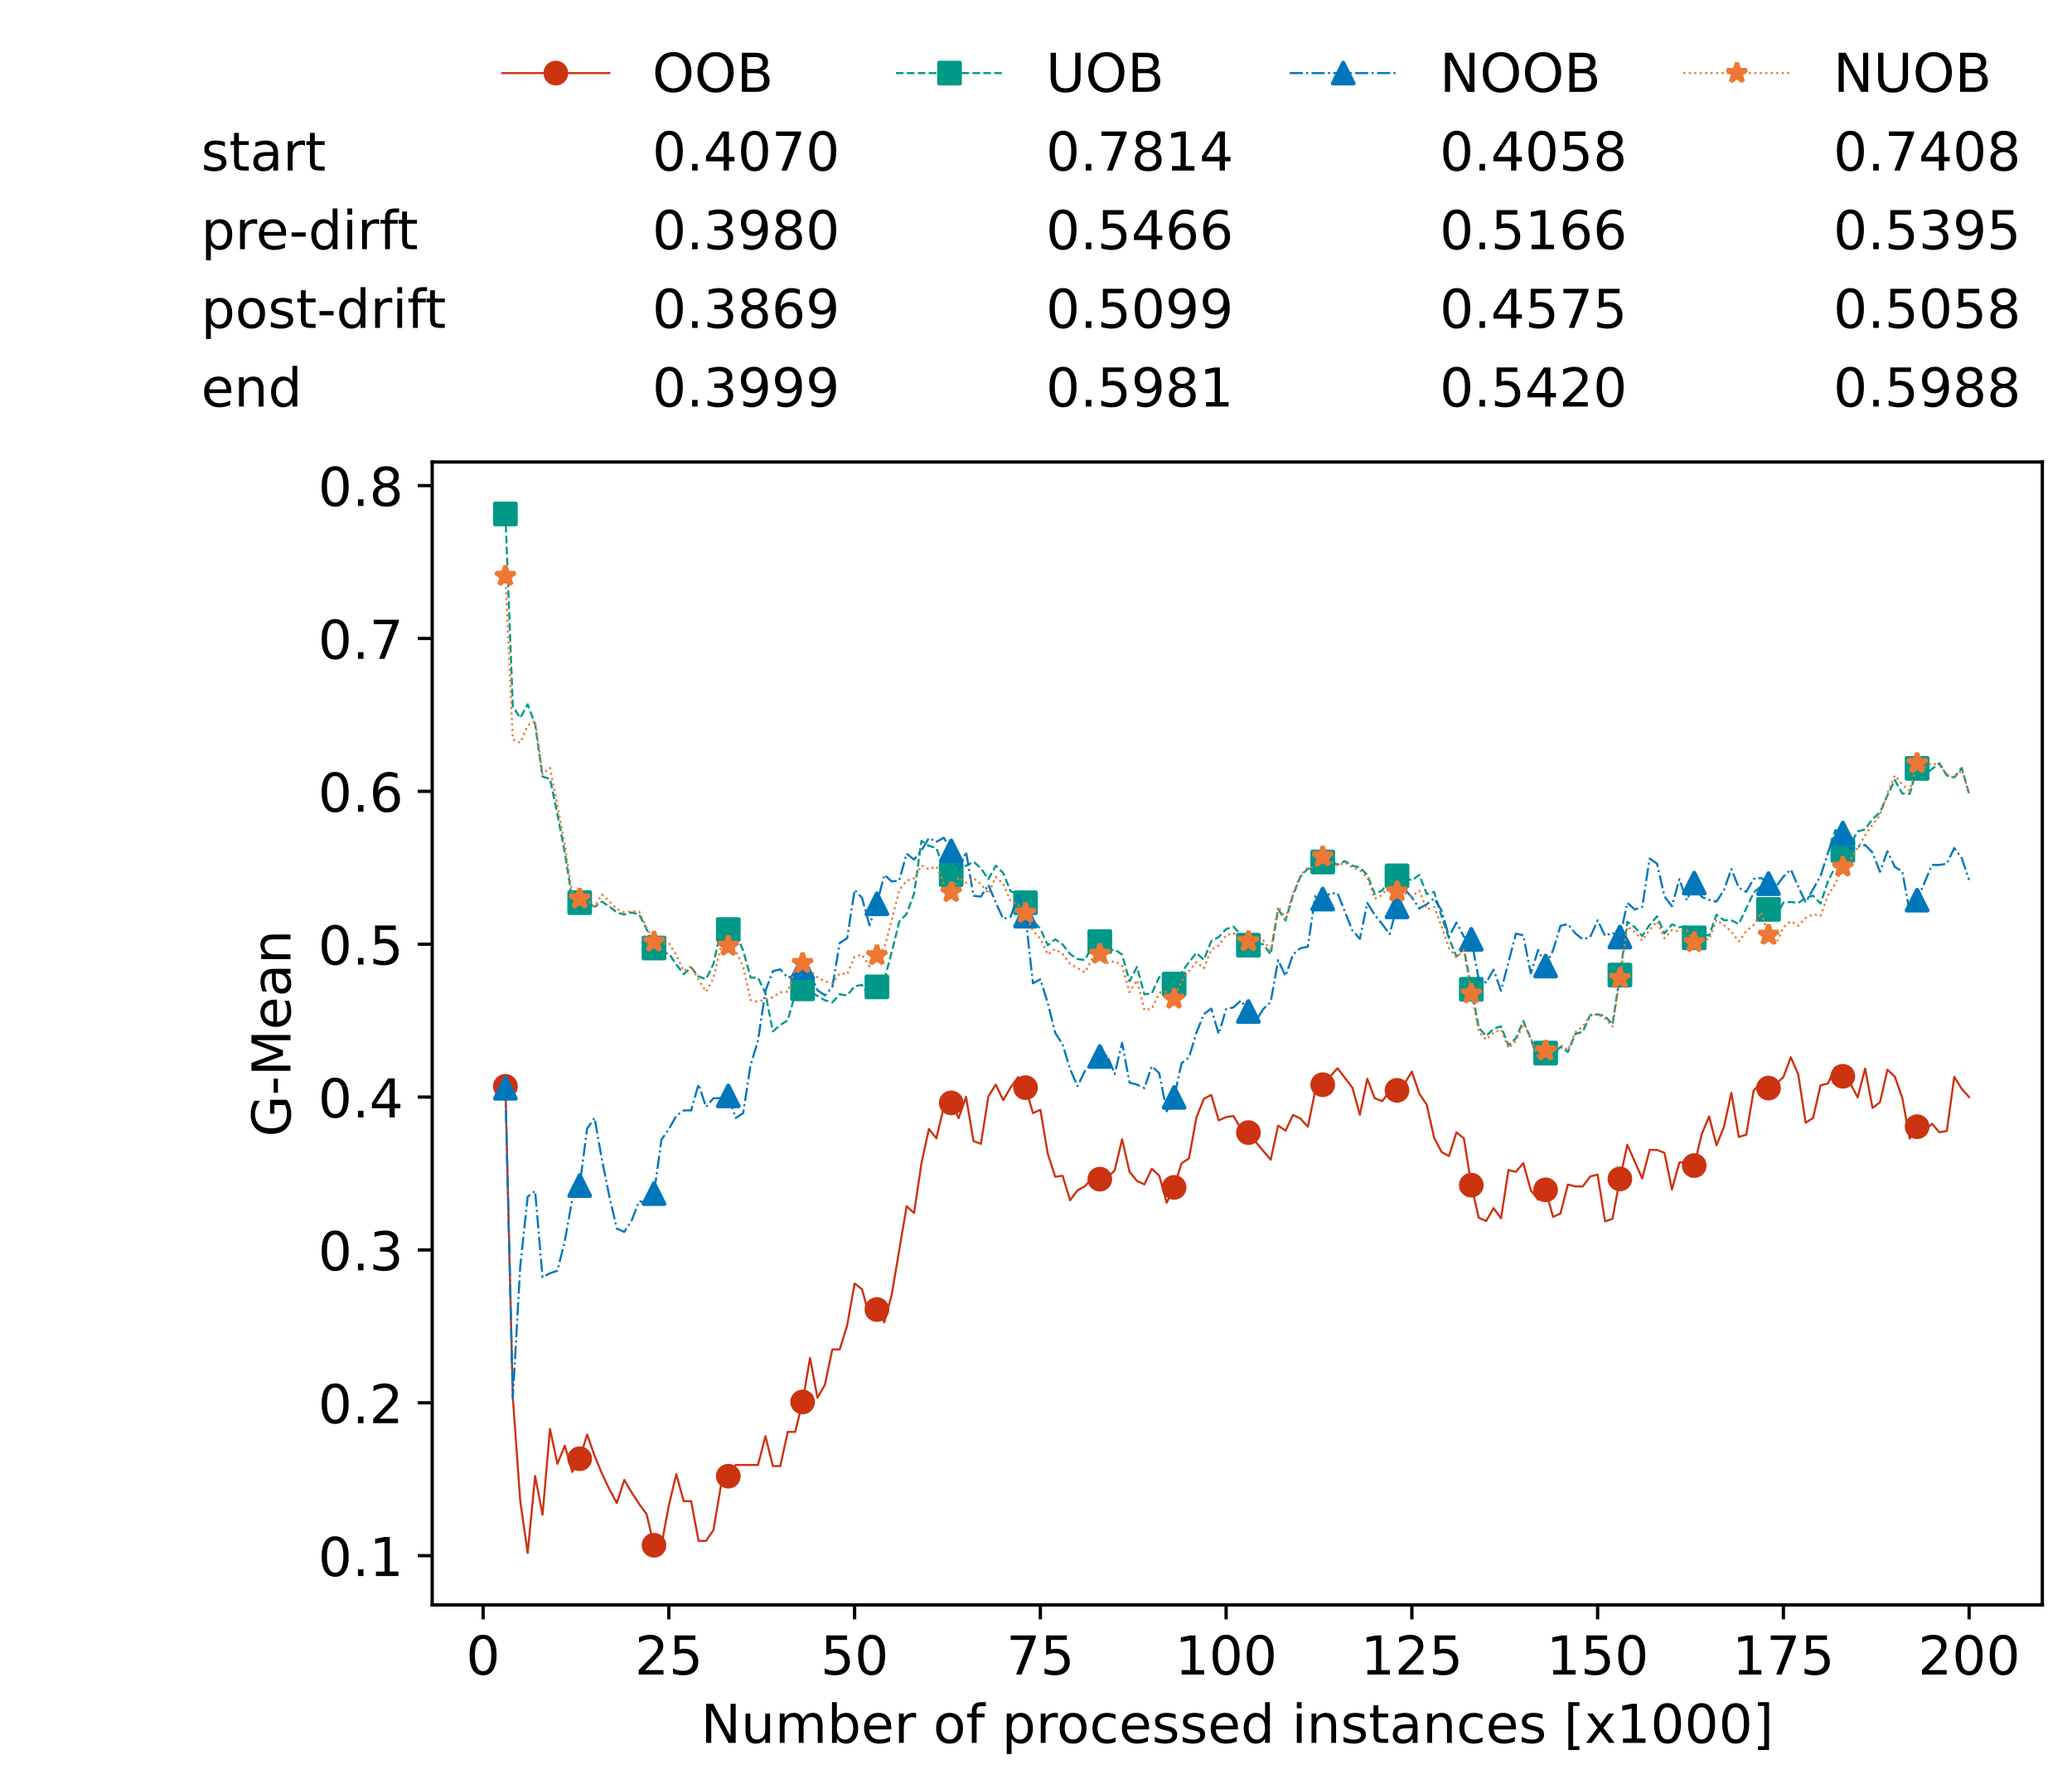 <?xml version="1.0" encoding="utf-8" standalone="no"?>
<!DOCTYPE svg PUBLIC "-//W3C//DTD SVG 1.1//EN"
  "http://www.w3.org/Graphics/SVG/1.1/DTD/svg11.dtd">
<!-- Created with matplotlib (https://matplotlib.org/) -->
<svg height="432.615pt" version="1.1" viewBox="0 0 502.65 432.615" width="502.65pt" xmlns="http://www.w3.org/2000/svg" xmlns:xlink="http://www.w3.org/1999/xlink">
 <defs>
  <style type="text/css">*{stroke-linecap:butt;stroke-linejoin:round;}</style>
 </defs>
 <g id="figure_1">
  <g id="patch_1">
   <path d="M 0 432.615 
L 502.65 432.615 
L 502.65 0 
L 0 0 
z
" style="fill:#ffffff;"/>
  </g>
  <g id="axes_1">
   <g id="patch_2">
    <path d="M 104.85 389.252 
L 495.45 389.252 
L 495.45 112.052 
L 104.85 112.052 
z
" style="fill:#ffffff;"/>
   </g>
   <g id="matplotlib.axis_1">
    <g id="xtick_1">
     <g id="line2d_1">
      <defs>
       <path d="M 0 0 
L 0 3.5 
" id="m5fab0fd138" style="stroke:#000000;stroke-width:0.8;"/>
      </defs>
      <g>
       <use style="stroke:#000000;stroke-width:0.8;" x="117.197" xlink:href="#m5fab0fd138" y="389.252"/>
      </g>
     </g>
     <g id="text_1">
      <!-- 0 -->
      <g transform="translate(113.061 406.13)scale(0.13 -0.13)">
       <defs>
        <path d="M 31.781 66.406 
Q 24.172 66.406 20.328 58.906 
Q 16.5 51.422 16.5 36.375 
Q 16.5 21.391 20.328 13.891 
Q 24.172 6.391 31.781 6.391 
Q 39.453 6.391 43.281 13.891 
Q 47.125 21.391 47.125 36.375 
Q 47.125 51.422 43.281 58.906 
Q 39.453 66.406 31.781 66.406 
z
M 31.781 74.219 
Q 44.047 74.219 50.516 64.516 
Q 56.984 54.828 56.984 36.375 
Q 56.984 17.969 50.516 8.266 
Q 44.047 -1.422 31.781 -1.422 
Q 19.531 -1.422 13.062 8.266 
Q 6.594 17.969 6.594 36.375 
Q 6.594 54.828 13.062 64.516 
Q 19.531 74.219 31.781 74.219 
z
" id="DejaVuSans-48"/>
       </defs>
       <use xlink:href="#DejaVuSans-48"/>
      </g>
     </g>
    </g>
    <g id="xtick_2">
     <g id="line2d_2">
      <g>
       <use style="stroke:#000000;stroke-width:0.8;" x="162.259" xlink:href="#m5fab0fd138" y="389.252"/>
      </g>
     </g>
     <g id="text_2">
      <!-- 25 -->
      <g transform="translate(153.988 406.13)scale(0.13 -0.13)">
       <defs>
        <path d="M 19.188 8.297 
L 53.609 8.297 
L 53.609 0 
L 7.328 0 
L 7.328 8.297 
Q 12.938 14.109 22.625 23.891 
Q 32.328 33.688 34.812 36.531 
Q 39.547 41.844 41.422 45.531 
Q 43.312 49.219 43.312 52.781 
Q 43.312 58.594 39.234 62.25 
Q 35.156 65.922 28.609 65.922 
Q 23.969 65.922 18.812 64.312 
Q 13.672 62.703 7.812 59.422 
L 7.812 69.391 
Q 13.766 71.781 18.938 73 
Q 24.125 74.219 28.422 74.219 
Q 39.75 74.219 46.484 68.547 
Q 53.219 62.891 53.219 53.422 
Q 53.219 48.922 51.531 44.891 
Q 49.859 40.875 45.406 35.406 
Q 44.188 33.984 37.641 27.219 
Q 31.109 20.453 19.188 8.297 
z
" id="DejaVuSans-50"/>
        <path d="M 10.797 72.906 
L 49.516 72.906 
L 49.516 64.594 
L 19.828 64.594 
L 19.828 46.734 
Q 21.969 47.469 24.109 47.828 
Q 26.266 48.188 28.422 48.188 
Q 40.625 48.188 47.75 41.5 
Q 54.891 34.812 54.891 23.391 
Q 54.891 11.625 47.562 5.094 
Q 40.234 -1.422 26.906 -1.422 
Q 22.312 -1.422 17.547 -0.641 
Q 12.797 0.141 7.719 1.703 
L 7.719 11.625 
Q 12.109 9.234 16.797 8.062 
Q 21.484 6.891 26.703 6.891 
Q 35.156 6.891 40.078 11.328 
Q 45.016 15.766 45.016 23.391 
Q 45.016 31 40.078 35.438 
Q 35.156 39.891 26.703 39.891 
Q 22.75 39.891 18.812 39.016 
Q 14.891 38.141 10.797 36.281 
z
" id="DejaVuSans-53"/>
       </defs>
       <use xlink:href="#DejaVuSans-50"/>
       <use x="63.623" xlink:href="#DejaVuSans-53"/>
      </g>
     </g>
    </g>
    <g id="xtick_3">
     <g id="line2d_3">
      <g>
       <use style="stroke:#000000;stroke-width:0.8;" x="207.322" xlink:href="#m5fab0fd138" y="389.252"/>
      </g>
     </g>
     <g id="text_3">
      <!-- 50 -->
      <g transform="translate(199.05 406.13)scale(0.13 -0.13)">
       <use xlink:href="#DejaVuSans-53"/>
       <use x="63.623" xlink:href="#DejaVuSans-48"/>
      </g>
     </g>
    </g>
    <g id="xtick_4">
     <g id="line2d_4">
      <g>
       <use style="stroke:#000000;stroke-width:0.8;" x="252.384" xlink:href="#m5fab0fd138" y="389.252"/>
      </g>
     </g>
     <g id="text_4">
      <!-- 75 -->
      <g transform="translate(244.113 406.13)scale(0.13 -0.13)">
       <defs>
        <path d="M 8.203 72.906 
L 55.078 72.906 
L 55.078 68.703 
L 28.609 0 
L 18.312 0 
L 43.219 64.594 
L 8.203 64.594 
z
" id="DejaVuSans-55"/>
       </defs>
       <use xlink:href="#DejaVuSans-55"/>
       <use x="63.623" xlink:href="#DejaVuSans-53"/>
      </g>
     </g>
    </g>
    <g id="xtick_5">
     <g id="line2d_5">
      <g>
       <use style="stroke:#000000;stroke-width:0.8;" x="297.446" xlink:href="#m5fab0fd138" y="389.252"/>
      </g>
     </g>
     <g id="text_5">
      <!-- 100 -->
      <g transform="translate(285.039 406.13)scale(0.13 -0.13)">
       <defs>
        <path d="M 12.406 8.297 
L 28.516 8.297 
L 28.516 63.922 
L 10.984 60.406 
L 10.984 69.391 
L 28.422 72.906 
L 38.281 72.906 
L 38.281 8.297 
L 54.391 8.297 
L 54.391 0 
L 12.406 0 
z
" id="DejaVuSans-49"/>
       </defs>
       <use xlink:href="#DejaVuSans-49"/>
       <use x="63.623" xlink:href="#DejaVuSans-48"/>
       <use x="127.246" xlink:href="#DejaVuSans-48"/>
      </g>
     </g>
    </g>
    <g id="xtick_6">
     <g id="line2d_6">
      <g>
       <use style="stroke:#000000;stroke-width:0.8;" x="342.509" xlink:href="#m5fab0fd138" y="389.252"/>
      </g>
     </g>
     <g id="text_6">
      <!-- 125 -->
      <g transform="translate(330.102 406.13)scale(0.13 -0.13)">
       <use xlink:href="#DejaVuSans-49"/>
       <use x="63.623" xlink:href="#DejaVuSans-50"/>
       <use x="127.246" xlink:href="#DejaVuSans-53"/>
      </g>
     </g>
    </g>
    <g id="xtick_7">
     <g id="line2d_7">
      <g>
       <use style="stroke:#000000;stroke-width:0.8;" x="387.571" xlink:href="#m5fab0fd138" y="389.252"/>
      </g>
     </g>
     <g id="text_7">
      <!-- 150 -->
      <g transform="translate(375.164 406.13)scale(0.13 -0.13)">
       <use xlink:href="#DejaVuSans-49"/>
       <use x="63.623" xlink:href="#DejaVuSans-53"/>
       <use x="127.246" xlink:href="#DejaVuSans-48"/>
      </g>
     </g>
    </g>
    <g id="xtick_8">
     <g id="line2d_8">
      <g>
       <use style="stroke:#000000;stroke-width:0.8;" x="432.633" xlink:href="#m5fab0fd138" y="389.252"/>
      </g>
     </g>
     <g id="text_8">
      <!-- 175 -->
      <g transform="translate(420.226 406.13)scale(0.13 -0.13)">
       <use xlink:href="#DejaVuSans-49"/>
       <use x="63.623" xlink:href="#DejaVuSans-55"/>
       <use x="127.246" xlink:href="#DejaVuSans-53"/>
      </g>
     </g>
    </g>
    <g id="xtick_9">
     <g id="line2d_9">
      <g>
       <use style="stroke:#000000;stroke-width:0.8;" x="477.695" xlink:href="#m5fab0fd138" y="389.252"/>
      </g>
     </g>
     <g id="text_9">
      <!-- 200 -->
      <g transform="translate(465.289 406.13)scale(0.13 -0.13)">
       <use xlink:href="#DejaVuSans-50"/>
       <use x="63.623" xlink:href="#DejaVuSans-48"/>
       <use x="127.246" xlink:href="#DejaVuSans-48"/>
      </g>
     </g>
    </g>
    <g id="text_10">
     <!-- Number of processed instances [x1000] -->
     <g transform="translate(170.025 422.711)scale(0.13 -0.13)">
      <defs>
       <path d="M 9.812 72.906 
L 23.094 72.906 
L 55.422 11.922 
L 55.422 72.906 
L 64.984 72.906 
L 64.984 0 
L 51.703 0 
L 19.391 60.984 
L 19.391 0 
L 9.812 0 
z
" id="DejaVuSans-78"/>
       <path d="M 8.5 21.578 
L 8.5 54.688 
L 17.484 54.688 
L 17.484 21.922 
Q 17.484 14.156 20.5 10.266 
Q 23.531 6.391 29.594 6.391 
Q 36.859 6.391 41.078 11.031 
Q 45.312 15.672 45.312 23.688 
L 45.312 54.688 
L 54.297 54.688 
L 54.297 0 
L 45.312 0 
L 45.312 8.406 
Q 42.047 3.422 37.719 1 
Q 33.406 -1.422 27.688 -1.422 
Q 18.266 -1.422 13.375 4.438 
Q 8.5 10.297 8.5 21.578 
z
M 31.109 56 
z
" id="DejaVuSans-117"/>
       <path d="M 52 44.188 
Q 55.375 50.25 60.062 53.125 
Q 64.75 56 71.094 56 
Q 79.641 56 84.281 50.016 
Q 88.922 44.047 88.922 33.016 
L 88.922 0 
L 79.891 0 
L 79.891 32.719 
Q 79.891 40.578 77.094 44.375 
Q 74.312 48.188 68.609 48.188 
Q 61.625 48.188 57.562 43.547 
Q 53.516 38.922 53.516 30.906 
L 53.516 0 
L 44.484 0 
L 44.484 32.719 
Q 44.484 40.625 41.703 44.406 
Q 38.922 48.188 33.109 48.188 
Q 26.219 48.188 22.156 43.531 
Q 18.109 38.875 18.109 30.906 
L 18.109 0 
L 9.078 0 
L 9.078 54.688 
L 18.109 54.688 
L 18.109 46.188 
Q 21.188 51.219 25.484 53.609 
Q 29.781 56 35.688 56 
Q 41.656 56 45.828 52.969 
Q 50 49.953 52 44.188 
z
" id="DejaVuSans-109"/>
       <path d="M 48.688 27.297 
Q 48.688 37.203 44.609 42.844 
Q 40.531 48.484 33.406 48.484 
Q 26.266 48.484 22.188 42.844 
Q 18.109 37.203 18.109 27.297 
Q 18.109 17.391 22.188 11.75 
Q 26.266 6.109 33.406 6.109 
Q 40.531 6.109 44.609 11.75 
Q 48.688 17.391 48.688 27.297 
z
M 18.109 46.391 
Q 20.953 51.266 25.266 53.625 
Q 29.594 56 35.594 56 
Q 45.562 56 51.781 48.094 
Q 58.016 40.188 58.016 27.297 
Q 58.016 14.406 51.781 6.484 
Q 45.562 -1.422 35.594 -1.422 
Q 29.594 -1.422 25.266 0.953 
Q 20.953 3.328 18.109 8.203 
L 18.109 0 
L 9.078 0 
L 9.078 75.984 
L 18.109 75.984 
z
" id="DejaVuSans-98"/>
       <path d="M 56.203 29.594 
L 56.203 25.203 
L 14.891 25.203 
Q 15.484 15.922 20.484 11.062 
Q 25.484 6.203 34.422 6.203 
Q 39.594 6.203 44.453 7.469 
Q 49.312 8.734 54.109 11.281 
L 54.109 2.781 
Q 49.266 0.734 44.188 -0.344 
Q 39.109 -1.422 33.891 -1.422 
Q 20.797 -1.422 13.156 6.188 
Q 5.516 13.812 5.516 26.812 
Q 5.516 40.234 12.766 48.109 
Q 20.016 56 32.328 56 
Q 43.359 56 49.781 48.891 
Q 56.203 41.797 56.203 29.594 
z
M 47.219 32.234 
Q 47.125 39.594 43.094 43.984 
Q 39.062 48.391 32.422 48.391 
Q 24.906 48.391 20.391 44.141 
Q 15.875 39.891 15.188 32.172 
z
" id="DejaVuSans-101"/>
       <path d="M 41.109 46.297 
Q 39.594 47.172 37.812 47.578 
Q 36.031 48 33.891 48 
Q 26.266 48 22.188 43.047 
Q 18.109 38.094 18.109 28.812 
L 18.109 0 
L 9.078 0 
L 9.078 54.688 
L 18.109 54.688 
L 18.109 46.188 
Q 20.953 51.172 25.484 53.578 
Q 30.031 56 36.531 56 
Q 37.453 56 38.578 55.875 
Q 39.703 55.766 41.062 55.516 
z
" id="DejaVuSans-114"/>
       <path id="DejaVuSans-32"/>
       <path d="M 30.609 48.391 
Q 23.391 48.391 19.188 42.75 
Q 14.984 37.109 14.984 27.297 
Q 14.984 17.484 19.156 11.844 
Q 23.344 6.203 30.609 6.203 
Q 37.797 6.203 41.984 11.859 
Q 46.188 17.531 46.188 27.297 
Q 46.188 37.016 41.984 42.703 
Q 37.797 48.391 30.609 48.391 
z
M 30.609 56 
Q 42.328 56 49.016 48.375 
Q 55.719 40.766 55.719 27.297 
Q 55.719 13.875 49.016 6.219 
Q 42.328 -1.422 30.609 -1.422 
Q 18.844 -1.422 12.172 6.219 
Q 5.516 13.875 5.516 27.297 
Q 5.516 40.766 12.172 48.375 
Q 18.844 56 30.609 56 
z
" id="DejaVuSans-111"/>
       <path d="M 37.109 75.984 
L 37.109 68.5 
L 28.516 68.5 
Q 23.688 68.5 21.797 66.547 
Q 19.922 64.594 19.922 59.516 
L 19.922 54.688 
L 34.719 54.688 
L 34.719 47.703 
L 19.922 47.703 
L 19.922 0 
L 10.891 0 
L 10.891 47.703 
L 2.297 47.703 
L 2.297 54.688 
L 10.891 54.688 
L 10.891 58.5 
Q 10.891 67.625 15.141 71.797 
Q 19.391 75.984 28.609 75.984 
z
" id="DejaVuSans-102"/>
       <path d="M 18.109 8.203 
L 18.109 -20.797 
L 9.078 -20.797 
L 9.078 54.688 
L 18.109 54.688 
L 18.109 46.391 
Q 20.953 51.266 25.266 53.625 
Q 29.594 56 35.594 56 
Q 45.562 56 51.781 48.094 
Q 58.016 40.188 58.016 27.297 
Q 58.016 14.406 51.781 6.484 
Q 45.562 -1.422 35.594 -1.422 
Q 29.594 -1.422 25.266 0.953 
Q 20.953 3.328 18.109 8.203 
z
M 48.688 27.297 
Q 48.688 37.203 44.609 42.844 
Q 40.531 48.484 33.406 48.484 
Q 26.266 48.484 22.188 42.844 
Q 18.109 37.203 18.109 27.297 
Q 18.109 17.391 22.188 11.75 
Q 26.266 6.109 33.406 6.109 
Q 40.531 6.109 44.609 11.75 
Q 48.688 17.391 48.688 27.297 
z
" id="DejaVuSans-112"/>
       <path d="M 48.781 52.594 
L 48.781 44.188 
Q 44.969 46.297 41.141 47.344 
Q 37.312 48.391 33.406 48.391 
Q 24.656 48.391 19.812 42.844 
Q 14.984 37.312 14.984 27.297 
Q 14.984 17.281 19.812 11.734 
Q 24.656 6.203 33.406 6.203 
Q 37.312 6.203 41.141 7.25 
Q 44.969 8.297 48.781 10.406 
L 48.781 2.094 
Q 45.016 0.344 40.984 -0.531 
Q 36.969 -1.422 32.422 -1.422 
Q 20.062 -1.422 12.781 6.344 
Q 5.516 14.109 5.516 27.297 
Q 5.516 40.672 12.859 48.328 
Q 20.219 56 33.016 56 
Q 37.156 56 41.109 55.141 
Q 45.062 54.297 48.781 52.594 
z
" id="DejaVuSans-99"/>
       <path d="M 44.281 53.078 
L 44.281 44.578 
Q 40.484 46.531 36.375 47.5 
Q 32.281 48.484 27.875 48.484 
Q 21.188 48.484 17.844 46.438 
Q 14.5 44.391 14.5 40.281 
Q 14.5 37.156 16.891 35.375 
Q 19.281 33.594 26.516 31.984 
L 29.594 31.297 
Q 39.156 29.25 43.188 25.516 
Q 47.219 21.781 47.219 15.094 
Q 47.219 7.469 41.188 3.016 
Q 35.156 -1.422 24.609 -1.422 
Q 20.219 -1.422 15.453 -0.562 
Q 10.688 0.297 5.422 2 
L 5.422 11.281 
Q 10.406 8.688 15.234 7.391 
Q 20.062 6.109 24.812 6.109 
Q 31.156 6.109 34.562 8.281 
Q 37.984 10.453 37.984 14.406 
Q 37.984 18.062 35.516 20.016 
Q 33.062 21.969 24.703 23.781 
L 21.578 24.516 
Q 13.234 26.266 9.516 29.906 
Q 5.812 33.547 5.812 39.891 
Q 5.812 47.609 11.281 51.797 
Q 16.75 56 26.812 56 
Q 31.781 56 36.172 55.266 
Q 40.578 54.547 44.281 53.078 
z
" id="DejaVuSans-115"/>
       <path d="M 45.406 46.391 
L 45.406 75.984 
L 54.391 75.984 
L 54.391 0 
L 45.406 0 
L 45.406 8.203 
Q 42.578 3.328 38.25 0.953 
Q 33.938 -1.422 27.875 -1.422 
Q 17.969 -1.422 11.734 6.484 
Q 5.516 14.406 5.516 27.297 
Q 5.516 40.188 11.734 48.094 
Q 17.969 56 27.875 56 
Q 33.938 56 38.25 53.625 
Q 42.578 51.266 45.406 46.391 
z
M 14.797 27.297 
Q 14.797 17.391 18.875 11.75 
Q 22.953 6.109 30.078 6.109 
Q 37.203 6.109 41.297 11.75 
Q 45.406 17.391 45.406 27.297 
Q 45.406 37.203 41.297 42.844 
Q 37.203 48.484 30.078 48.484 
Q 22.953 48.484 18.875 42.844 
Q 14.797 37.203 14.797 27.297 
z
" id="DejaVuSans-100"/>
       <path d="M 9.422 54.688 
L 18.406 54.688 
L 18.406 0 
L 9.422 0 
z
M 9.422 75.984 
L 18.406 75.984 
L 18.406 64.594 
L 9.422 64.594 
z
" id="DejaVuSans-105"/>
       <path d="M 54.891 33.016 
L 54.891 0 
L 45.906 0 
L 45.906 32.719 
Q 45.906 40.484 42.875 44.328 
Q 39.844 48.188 33.797 48.188 
Q 26.516 48.188 22.312 43.547 
Q 18.109 38.922 18.109 30.906 
L 18.109 0 
L 9.078 0 
L 9.078 54.688 
L 18.109 54.688 
L 18.109 46.188 
Q 21.344 51.125 25.703 53.562 
Q 30.078 56 35.797 56 
Q 45.219 56 50.047 50.172 
Q 54.891 44.344 54.891 33.016 
z
" id="DejaVuSans-110"/>
       <path d="M 18.312 70.219 
L 18.312 54.688 
L 36.812 54.688 
L 36.812 47.703 
L 18.312 47.703 
L 18.312 18.016 
Q 18.312 11.328 20.141 9.422 
Q 21.969 7.516 27.594 7.516 
L 36.812 7.516 
L 36.812 0 
L 27.594 0 
Q 17.188 0 13.234 3.875 
Q 9.281 7.766 9.281 18.016 
L 9.281 47.703 
L 2.688 47.703 
L 2.688 54.688 
L 9.281 54.688 
L 9.281 70.219 
z
" id="DejaVuSans-116"/>
       <path d="M 34.281 27.484 
Q 23.391 27.484 19.188 25 
Q 14.984 22.516 14.984 16.5 
Q 14.984 11.719 18.141 8.906 
Q 21.297 6.109 26.703 6.109 
Q 34.188 6.109 38.703 11.406 
Q 43.219 16.703 43.219 25.484 
L 43.219 27.484 
z
M 52.203 31.203 
L 52.203 0 
L 43.219 0 
L 43.219 8.297 
Q 40.141 3.328 35.547 0.953 
Q 30.953 -1.422 24.312 -1.422 
Q 15.922 -1.422 10.953 3.297 
Q 6 8.016 6 15.922 
Q 6 25.141 12.172 29.828 
Q 18.359 34.516 30.609 34.516 
L 43.219 34.516 
L 43.219 35.406 
Q 43.219 41.609 39.141 45 
Q 35.062 48.391 27.688 48.391 
Q 23 48.391 18.547 47.266 
Q 14.109 46.141 10.016 43.891 
L 10.016 52.203 
Q 14.938 54.109 19.578 55.047 
Q 24.219 56 28.609 56 
Q 40.484 56 46.344 49.844 
Q 52.203 43.703 52.203 31.203 
z
" id="DejaVuSans-97"/>
       <path d="M 8.594 75.984 
L 29.297 75.984 
L 29.297 69 
L 17.578 69 
L 17.578 -6.203 
L 29.297 -6.203 
L 29.297 -13.188 
L 8.594 -13.188 
z
" id="DejaVuSans-91"/>
       <path d="M 54.891 54.688 
L 35.109 28.078 
L 55.906 0 
L 45.312 0 
L 29.391 21.484 
L 13.484 0 
L 2.875 0 
L 24.125 28.609 
L 4.688 54.688 
L 15.281 54.688 
L 29.781 35.203 
L 44.281 54.688 
z
" id="DejaVuSans-120"/>
       <path d="M 30.422 75.984 
L 30.422 -13.188 
L 9.719 -13.188 
L 9.719 -6.203 
L 21.391 -6.203 
L 21.391 69 
L 9.719 69 
L 9.719 75.984 
z
" id="DejaVuSans-93"/>
      </defs>
      <use xlink:href="#DejaVuSans-78"/>
      <use x="74.805" xlink:href="#DejaVuSans-117"/>
      <use x="138.184" xlink:href="#DejaVuSans-109"/>
      <use x="235.596" xlink:href="#DejaVuSans-98"/>
      <use x="299.072" xlink:href="#DejaVuSans-101"/>
      <use x="360.596" xlink:href="#DejaVuSans-114"/>
      <use x="401.709" xlink:href="#DejaVuSans-32"/>
      <use x="433.496" xlink:href="#DejaVuSans-111"/>
      <use x="494.678" xlink:href="#DejaVuSans-102"/>
      <use x="529.883" xlink:href="#DejaVuSans-32"/>
      <use x="561.67" xlink:href="#DejaVuSans-112"/>
      <use x="625.146" xlink:href="#DejaVuSans-114"/>
      <use x="664.01" xlink:href="#DejaVuSans-111"/>
      <use x="725.191" xlink:href="#DejaVuSans-99"/>
      <use x="780.172" xlink:href="#DejaVuSans-101"/>
      <use x="841.695" xlink:href="#DejaVuSans-115"/>
      <use x="893.795" xlink:href="#DejaVuSans-115"/>
      <use x="945.895" xlink:href="#DejaVuSans-101"/>
      <use x="1007.418" xlink:href="#DejaVuSans-100"/>
      <use x="1070.895" xlink:href="#DejaVuSans-32"/>
      <use x="1102.682" xlink:href="#DejaVuSans-105"/>
      <use x="1130.465" xlink:href="#DejaVuSans-110"/>
      <use x="1193.844" xlink:href="#DejaVuSans-115"/>
      <use x="1245.943" xlink:href="#DejaVuSans-116"/>
      <use x="1285.152" xlink:href="#DejaVuSans-97"/>
      <use x="1346.432" xlink:href="#DejaVuSans-110"/>
      <use x="1409.811" xlink:href="#DejaVuSans-99"/>
      <use x="1464.791" xlink:href="#DejaVuSans-101"/>
      <use x="1526.314" xlink:href="#DejaVuSans-115"/>
      <use x="1578.414" xlink:href="#DejaVuSans-32"/>
      <use x="1610.201" xlink:href="#DejaVuSans-91"/>
      <use x="1649.215" xlink:href="#DejaVuSans-120"/>
      <use x="1708.395" xlink:href="#DejaVuSans-49"/>
      <use x="1772.018" xlink:href="#DejaVuSans-48"/>
      <use x="1835.641" xlink:href="#DejaVuSans-48"/>
      <use x="1899.264" xlink:href="#DejaVuSans-48"/>
      <use x="1962.887" xlink:href="#DejaVuSans-93"/>
     </g>
    </g>
   </g>
   <g id="matplotlib.axis_2">
    <g id="ytick_1">
     <g id="line2d_10">
      <defs>
       <path d="M 0 0 
L -3.5 0 
" id="med44582125" style="stroke:#000000;stroke-width:0.8;"/>
      </defs>
      <g>
       <use style="stroke:#000000;stroke-width:0.8;" x="104.85" xlink:href="#med44582125" y="377.301"/>
      </g>
     </g>
     <g id="text_11">
      <!-- 0.1 -->
      <g transform="translate(77.176 382.24)scale(0.13 -0.13)">
       <defs>
        <path d="M 10.688 12.406 
L 21 12.406 
L 21 0 
L 10.688 0 
z
" id="DejaVuSans-46"/>
       </defs>
       <use xlink:href="#DejaVuSans-48"/>
       <use x="63.623" xlink:href="#DejaVuSans-46"/>
       <use x="95.41" xlink:href="#DejaVuSans-49"/>
      </g>
     </g>
    </g>
    <g id="ytick_2">
     <g id="line2d_11">
      <g>
       <use style="stroke:#000000;stroke-width:0.8;" x="104.85" xlink:href="#med44582125" y="340.226"/>
      </g>
     </g>
     <g id="text_12">
      <!-- 0.2 -->
      <g transform="translate(77.176 345.165)scale(0.13 -0.13)">
       <use xlink:href="#DejaVuSans-48"/>
       <use x="63.623" xlink:href="#DejaVuSans-46"/>
       <use x="95.41" xlink:href="#DejaVuSans-50"/>
      </g>
     </g>
    </g>
    <g id="ytick_3">
     <g id="line2d_12">
      <g>
       <use style="stroke:#000000;stroke-width:0.8;" x="104.85" xlink:href="#med44582125" y="303.151"/>
      </g>
     </g>
     <g id="text_13">
      <!-- 0.3 -->
      <g transform="translate(77.176 308.09)scale(0.13 -0.13)">
       <defs>
        <path d="M 40.578 39.312 
Q 47.656 37.797 51.625 33 
Q 55.609 28.219 55.609 21.188 
Q 55.609 10.406 48.188 4.484 
Q 40.766 -1.422 27.094 -1.422 
Q 22.516 -1.422 17.656 -0.516 
Q 12.797 0.391 7.625 2.203 
L 7.625 11.719 
Q 11.719 9.328 16.594 8.109 
Q 21.484 6.891 26.812 6.891 
Q 36.078 6.891 40.938 10.547 
Q 45.797 14.203 45.797 21.188 
Q 45.797 27.641 41.281 31.266 
Q 36.766 34.906 28.719 34.906 
L 20.219 34.906 
L 20.219 43.016 
L 29.109 43.016 
Q 36.375 43.016 40.234 45.922 
Q 44.094 48.828 44.094 54.297 
Q 44.094 59.906 40.109 62.906 
Q 36.141 65.922 28.719 65.922 
Q 24.656 65.922 20.016 65.031 
Q 15.375 64.156 9.812 62.312 
L 9.812 71.094 
Q 15.438 72.656 20.344 73.438 
Q 25.25 74.219 29.594 74.219 
Q 40.828 74.219 47.359 69.109 
Q 53.906 64.016 53.906 55.328 
Q 53.906 49.266 50.438 45.094 
Q 46.969 40.922 40.578 39.312 
z
" id="DejaVuSans-51"/>
       </defs>
       <use xlink:href="#DejaVuSans-48"/>
       <use x="63.623" xlink:href="#DejaVuSans-46"/>
       <use x="95.41" xlink:href="#DejaVuSans-51"/>
      </g>
     </g>
    </g>
    <g id="ytick_4">
     <g id="line2d_13">
      <g>
       <use style="stroke:#000000;stroke-width:0.8;" x="104.85" xlink:href="#med44582125" y="266.075"/>
      </g>
     </g>
     <g id="text_14">
      <!-- 0.4 -->
      <g transform="translate(77.176 271.014)scale(0.13 -0.13)">
       <defs>
        <path d="M 37.797 64.312 
L 12.891 25.391 
L 37.797 25.391 
z
M 35.203 72.906 
L 47.609 72.906 
L 47.609 25.391 
L 58.016 25.391 
L 58.016 17.188 
L 47.609 17.188 
L 47.609 0 
L 37.797 0 
L 37.797 17.188 
L 4.891 17.188 
L 4.891 26.703 
z
" id="DejaVuSans-52"/>
       </defs>
       <use xlink:href="#DejaVuSans-48"/>
       <use x="63.623" xlink:href="#DejaVuSans-46"/>
       <use x="95.41" xlink:href="#DejaVuSans-52"/>
      </g>
     </g>
    </g>
    <g id="ytick_5">
     <g id="line2d_14">
      <g>
       <use style="stroke:#000000;stroke-width:0.8;" x="104.85" xlink:href="#med44582125" y="229"/>
      </g>
     </g>
     <g id="text_15">
      <!-- 0.5 -->
      <g transform="translate(77.176 233.939)scale(0.13 -0.13)">
       <use xlink:href="#DejaVuSans-48"/>
       <use x="63.623" xlink:href="#DejaVuSans-46"/>
       <use x="95.41" xlink:href="#DejaVuSans-53"/>
      </g>
     </g>
    </g>
    <g id="ytick_6">
     <g id="line2d_15">
      <g>
       <use style="stroke:#000000;stroke-width:0.8;" x="104.85" xlink:href="#med44582125" y="191.924"/>
      </g>
     </g>
     <g id="text_16">
      <!-- 0.6 -->
      <g transform="translate(77.176 196.863)scale(0.13 -0.13)">
       <defs>
        <path d="M 33.016 40.375 
Q 26.375 40.375 22.484 35.828 
Q 18.609 31.297 18.609 23.391 
Q 18.609 15.531 22.484 10.953 
Q 26.375 6.391 33.016 6.391 
Q 39.656 6.391 43.531 10.953 
Q 47.406 15.531 47.406 23.391 
Q 47.406 31.297 43.531 35.828 
Q 39.656 40.375 33.016 40.375 
z
M 52.594 71.297 
L 52.594 62.312 
Q 48.875 64.062 45.094 64.984 
Q 41.312 65.922 37.594 65.922 
Q 27.828 65.922 22.672 59.328 
Q 17.531 52.734 16.797 39.406 
Q 19.672 43.656 24.016 45.922 
Q 28.375 48.188 33.594 48.188 
Q 44.578 48.188 50.953 41.516 
Q 57.328 34.859 57.328 23.391 
Q 57.328 12.156 50.688 5.359 
Q 44.047 -1.422 33.016 -1.422 
Q 20.359 -1.422 13.672 8.266 
Q 6.984 17.969 6.984 36.375 
Q 6.984 53.656 15.188 63.938 
Q 23.391 74.219 37.203 74.219 
Q 40.922 74.219 44.703 73.484 
Q 48.484 72.75 52.594 71.297 
z
" id="DejaVuSans-54"/>
       </defs>
       <use xlink:href="#DejaVuSans-48"/>
       <use x="63.623" xlink:href="#DejaVuSans-46"/>
       <use x="95.41" xlink:href="#DejaVuSans-54"/>
      </g>
     </g>
    </g>
    <g id="ytick_7">
     <g id="line2d_16">
      <g>
       <use style="stroke:#000000;stroke-width:0.8;" x="104.85" xlink:href="#med44582125" y="154.849"/>
      </g>
     </g>
     <g id="text_17">
      <!-- 0.7 -->
      <g transform="translate(77.176 159.788)scale(0.13 -0.13)">
       <use xlink:href="#DejaVuSans-48"/>
       <use x="63.623" xlink:href="#DejaVuSans-46"/>
       <use x="95.41" xlink:href="#DejaVuSans-55"/>
      </g>
     </g>
    </g>
    <g id="ytick_8">
     <g id="line2d_17">
      <g>
       <use style="stroke:#000000;stroke-width:0.8;" x="104.85" xlink:href="#med44582125" y="117.774"/>
      </g>
     </g>
     <g id="text_18">
      <!-- 0.8 -->
      <g transform="translate(77.176 122.713)scale(0.13 -0.13)">
       <defs>
        <path d="M 31.781 34.625 
Q 24.75 34.625 20.719 30.859 
Q 16.703 27.094 16.703 20.516 
Q 16.703 13.922 20.719 10.156 
Q 24.75 6.391 31.781 6.391 
Q 38.812 6.391 42.859 10.172 
Q 46.922 13.969 46.922 20.516 
Q 46.922 27.094 42.891 30.859 
Q 38.875 34.625 31.781 34.625 
z
M 21.922 38.812 
Q 15.578 40.375 12.031 44.719 
Q 8.5 49.078 8.5 55.328 
Q 8.5 64.062 14.719 69.141 
Q 20.953 74.219 31.781 74.219 
Q 42.672 74.219 48.875 69.141 
Q 55.078 64.062 55.078 55.328 
Q 55.078 49.078 51.531 44.719 
Q 48 40.375 41.703 38.812 
Q 48.828 37.156 52.797 32.312 
Q 56.781 27.484 56.781 20.516 
Q 56.781 9.906 50.312 4.234 
Q 43.844 -1.422 31.781 -1.422 
Q 19.734 -1.422 13.25 4.234 
Q 6.781 9.906 6.781 20.516 
Q 6.781 27.484 10.781 32.312 
Q 14.797 37.156 21.922 38.812 
z
M 18.312 54.391 
Q 18.312 48.734 21.844 45.562 
Q 25.391 42.391 31.781 42.391 
Q 38.141 42.391 41.719 45.562 
Q 45.312 48.734 45.312 54.391 
Q 45.312 60.062 41.719 63.234 
Q 38.141 66.406 31.781 66.406 
Q 25.391 66.406 21.844 63.234 
Q 18.312 60.062 18.312 54.391 
z
" id="DejaVuSans-56"/>
       </defs>
       <use xlink:href="#DejaVuSans-48"/>
       <use x="63.623" xlink:href="#DejaVuSans-46"/>
       <use x="95.41" xlink:href="#DejaVuSans-56"/>
      </g>
     </g>
    </g>
    <g id="text_19">
     <!-- G-Mean -->
     <g transform="translate(70.472 275.744)rotate(-90)scale(0.13 -0.13)">
      <defs>
       <path d="M 59.516 10.406 
L 59.516 29.984 
L 43.406 29.984 
L 43.406 38.094 
L 69.281 38.094 
L 69.281 6.781 
Q 63.578 2.734 56.688 0.656 
Q 49.812 -1.422 42 -1.422 
Q 24.906 -1.422 15.25 8.562 
Q 5.609 18.562 5.609 36.375 
Q 5.609 54.25 15.25 64.234 
Q 24.906 74.219 42 74.219 
Q 49.125 74.219 55.547 72.453 
Q 61.969 70.703 67.391 67.281 
L 67.391 56.781 
Q 61.922 61.422 55.766 63.766 
Q 49.609 66.109 42.828 66.109 
Q 29.438 66.109 22.719 58.641 
Q 16.016 51.172 16.016 36.375 
Q 16.016 21.625 22.719 14.156 
Q 29.438 6.688 42.828 6.688 
Q 48.047 6.688 52.141 7.594 
Q 56.25 8.5 59.516 10.406 
z
" id="DejaVuSans-71"/>
       <path d="M 4.891 31.391 
L 31.203 31.391 
L 31.203 23.391 
L 4.891 23.391 
z
" id="DejaVuSans-45"/>
       <path d="M 9.812 72.906 
L 24.516 72.906 
L 43.109 23.297 
L 61.812 72.906 
L 76.516 72.906 
L 76.516 0 
L 66.891 0 
L 66.891 64.016 
L 48.094 14.016 
L 38.188 14.016 
L 19.391 64.016 
L 19.391 0 
L 9.812 0 
z
" id="DejaVuSans-77"/>
      </defs>
      <use xlink:href="#DejaVuSans-71"/>
      <use x="77.49" xlink:href="#DejaVuSans-45"/>
      <use x="113.574" xlink:href="#DejaVuSans-77"/>
      <use x="199.854" xlink:href="#DejaVuSans-101"/>
      <use x="261.377" xlink:href="#DejaVuSans-97"/>
      <use x="322.656" xlink:href="#DejaVuSans-110"/>
     </g>
    </g>
   </g>
   <g id="line2d_18"/>
   <g id="line2d_19"/>
   <g id="line2d_20"/>
   <g id="line2d_21"/>
   <g id="line2d_22"/>
   <g id="line2d_23">
    <path clip-path="url(#pd8aa3ee080)" d="M 122.605 263.477 
L 124.407 338.927 
L 126.21 364.077 
L 128.012 376.652 
L 129.815 357.981 
L 131.617 367.38 
L 133.419 346.56 
L 135.222 355.037 
L 137.024 350.62 
L 138.827 356.996 
L 140.629 353.795 
L 142.432 347.931 
L 144.234 353.042 
L 146.037 357.423 
L 147.839 361.22 
L 149.642 364.542 
L 151.444 358.92 
L 153.247 362.001 
L 155.049 364.757 
L 156.852 367.238 
L 158.654 374.783 
L 160.457 374.783 
L 162.259 365.102 
L 164.062 357.534 
L 165.864 364.088 
L 167.667 364.088 
L 169.469 373.725 
L 171.272 373.725 
L 173.074 371.111 
L 174.877 360.409 
L 176.679 358.032 
L 178.482 355.31 
L 183.889 355.31 
L 185.692 348.307 
L 187.494 355.578 
L 189.297 355.578 
L 191.099 347.288 
L 192.902 347.288 
L 194.704 340.017 
L 196.507 329.32 
L 198.309 339.001 
L 200.112 335.866 
L 201.914 327.285 
L 203.717 327.285 
L 205.519 321.426 
L 207.322 311.287 
L 209.124 312.679 
L 210.927 319.337 
L 212.729 317.605 
L 214.532 320.707 
L 216.334 313.938 
L 219.939 292.554 
L 221.742 294.206 
L 223.544 282.082 
L 225.347 273.8 
L 227.149 276.076 
L 228.952 268.508 
L 230.754 267.489 
L 232.557 271.18 
L 234.359 266.038 
L 236.162 276.741 
L 237.964 277.418 
L 239.767 265.927 
L 241.569 263.047 
L 243.372 266.83 
L 245.174 263.742 
L 246.976 261.233 
L 248.779 263.793 
L 250.581 269.96 
L 252.384 269.161 
L 254.186 279.847 
L 255.989 285.403 
L 257.791 285.165 
L 259.594 291.109 
L 261.396 288.694 
L 263.199 287.702 
L 265.001 285.594 
L 266.804 285.984 
L 268.606 285.719 
L 270.409 283.857 
L 272.211 276.293 
L 274.014 284.198 
L 275.816 286.42 
L 277.619 287.254 
L 279.421 283.456 
L 281.224 285.156 
L 283.026 291.71 
L 284.829 287.985 
L 286.631 282.123 
L 288.434 280.957 
L 290.236 271.048 
L 292.039 266.508 
L 293.841 265.547 
L 295.644 271.726 
L 297.446 270.933 
L 299.249 270.672 
L 301.051 273.797 
L 302.854 274.694 
L 304.656 277.014 
L 308.261 281.275 
L 310.064 272.985 
L 311.866 274.227 
L 313.669 270.407 
L 315.471 271.292 
L 317.274 273.269 
L 319.076 264.53 
L 320.879 263.082 
L 324.484 259.072 
L 328.089 263.822 
L 329.891 270.373 
L 331.694 261.634 
L 333.496 266.356 
L 335.299 267.069 
L 337.101 264.715 
L 338.904 264.447 
L 340.706 262.845 
L 342.509 259.895 
L 344.311 265.246 
L 346.114 267.947 
L 347.916 275.974 
L 349.719 279.408 
L 351.521 280.387 
L 353.324 274.621 
L 355.126 276.089 
L 356.928 287.441 
L 358.731 295.345 
L 360.533 296.139 
L 362.336 293.004 
L 364.138 295.491 
L 365.941 283.773 
L 367.743 284.222 
L 369.546 282.085 
L 371.348 288.639 
L 373.151 290.991 
L 374.953 288.581 
L 376.756 295.135 
L 378.558 294.3 
L 380.361 287.294 
L 382.163 287.744 
L 383.966 287.744 
L 385.768 285.332 
L 387.571 284.883 
L 389.373 296.235 
L 391.176 295.606 
L 392.978 285.925 
L 394.781 277.635 
L 398.386 285.83 
L 400.188 278.89 
L 401.991 278.89 
L 403.793 279.612 
L 405.596 288.517 
L 407.398 281.967 
L 409.201 281.752 
L 411.003 282.694 
L 412.806 275.126 
L 414.608 270.763 
L 416.411 277.77 
L 418.213 273.336 
L 420.016 265.045 
L 421.818 275.748 
L 423.621 275.218 
L 425.423 264.521 
L 427.226 262.512 
L 429.028 263.903 
L 430.831 262.925 
L 432.633 261.219 
L 434.436 256.427 
L 436.238 260.587 
L 438.041 272.305 
L 439.843 271.134 
L 441.646 263.23 
L 443.448 262.774 
L 445.251 258.846 
L 447.053 261.034 
L 448.856 262.739 
L 450.658 266.16 
L 452.461 259.153 
L 454.263 268.726 
L 456.066 267.335 
L 457.868 259.435 
L 459.671 261.136 
L 461.473 266.244 
L 463.276 276.153 
L 465.078 273.264 
L 466.881 274.243 
L 468.683 272.547 
L 470.485 274.624 
L 472.288 274.292 
L 474.09 261.184 
L 475.893 264.06 
L 477.695 266.103 
L 477.695 266.103 
" style="fill:none;stroke:#cc3311;stroke-linecap:square;stroke-width:0.5;"/>
    <defs>
     <path d="M 0 2.5 
C 0.663 2.5 1.299 2.237 1.768 1.768 
C 2.237 1.299 2.5 0.663 2.5 0 
C 2.5 -0.663 2.237 -1.299 1.768 -1.768 
C 1.299 -2.237 0.663 -2.5 0 -2.5 
C -0.663 -2.5 -1.299 -2.237 -1.768 -1.768 
C -2.237 -1.299 -2.5 -0.663 -2.5 0 
C -2.5 0.663 -2.237 1.299 -1.768 1.768 
C -1.299 2.237 -0.663 2.5 0 2.5 
z
" id="me28d1b80b1" style="stroke:#cc3311;"/>
    </defs>
    <g clip-path="url(#pd8aa3ee080)">
     <use style="fill:#cc3311;stroke:#cc3311;" x="122.605" xlink:href="#me28d1b80b1" y="263.477"/>
     <use style="fill:#cc3311;stroke:#cc3311;" x="140.629" xlink:href="#me28d1b80b1" y="353.795"/>
     <use style="fill:#cc3311;stroke:#cc3311;" x="158.654" xlink:href="#me28d1b80b1" y="374.783"/>
     <use style="fill:#cc3311;stroke:#cc3311;" x="176.679" xlink:href="#me28d1b80b1" y="358.032"/>
     <use style="fill:#cc3311;stroke:#cc3311;" x="194.704" xlink:href="#me28d1b80b1" y="340.017"/>
     <use style="fill:#cc3311;stroke:#cc3311;" x="212.729" xlink:href="#me28d1b80b1" y="317.605"/>
     <use style="fill:#cc3311;stroke:#cc3311;" x="230.754" xlink:href="#me28d1b80b1" y="267.489"/>
     <use style="fill:#cc3311;stroke:#cc3311;" x="248.779" xlink:href="#me28d1b80b1" y="263.793"/>
     <use style="fill:#cc3311;stroke:#cc3311;" x="266.804" xlink:href="#me28d1b80b1" y="285.984"/>
     <use style="fill:#cc3311;stroke:#cc3311;" x="284.829" xlink:href="#me28d1b80b1" y="287.985"/>
     <use style="fill:#cc3311;stroke:#cc3311;" x="302.854" xlink:href="#me28d1b80b1" y="274.694"/>
     <use style="fill:#cc3311;stroke:#cc3311;" x="320.879" xlink:href="#me28d1b80b1" y="263.082"/>
     <use style="fill:#cc3311;stroke:#cc3311;" x="338.904" xlink:href="#me28d1b80b1" y="264.447"/>
     <use style="fill:#cc3311;stroke:#cc3311;" x="356.928" xlink:href="#me28d1b80b1" y="287.441"/>
     <use style="fill:#cc3311;stroke:#cc3311;" x="374.953" xlink:href="#me28d1b80b1" y="288.581"/>
     <use style="fill:#cc3311;stroke:#cc3311;" x="392.978" xlink:href="#me28d1b80b1" y="285.925"/>
     <use style="fill:#cc3311;stroke:#cc3311;" x="411.003" xlink:href="#me28d1b80b1" y="282.694"/>
     <use style="fill:#cc3311;stroke:#cc3311;" x="429.028" xlink:href="#me28d1b80b1" y="263.903"/>
     <use style="fill:#cc3311;stroke:#cc3311;" x="447.053" xlink:href="#me28d1b80b1" y="261.034"/>
     <use style="fill:#cc3311;stroke:#cc3311;" x="465.078" xlink:href="#me28d1b80b1" y="273.264"/>
    </g>
   </g>
   <g id="line2d_24"/>
   <g id="line2d_25"/>
   <g id="line2d_26"/>
   <g id="line2d_27"/>
   <g id="line2d_28">
    <path clip-path="url(#pd8aa3ee080)" d="M 122.605 124.652 
L 124.407 171.316 
L 126.21 174.129 
L 128.012 170.814 
L 129.815 175.639 
L 131.617 188.359 
L 133.419 188.886 
L 135.222 197.452 
L 137.024 206.803 
L 138.827 218.196 
L 140.629 218.915 
L 142.432 218.716 
L 144.234 219.954 
L 146.037 218.688 
L 147.839 219.881 
L 149.642 221.291 
L 151.444 221.822 
L 153.247 221.307 
L 155.049 221.771 
L 156.852 225.313 
L 158.654 229.919 
L 160.457 231.083 
L 162.259 231.252 
L 164.062 233.906 
L 165.864 236.28 
L 167.667 234.659 
L 169.469 236.841 
L 171.272 237.488 
L 173.074 233.774 
L 174.877 225.696 
L 176.679 225.434 
L 178.482 226.409 
L 180.284 230.495 
L 182.087 237.107 
L 183.889 237.12 
L 185.692 240.938 
L 187.494 250.14 
L 189.297 248.586 
L 191.099 247.447 
L 192.902 241.106 
L 194.704 239.826 
L 196.507 240.478 
L 200.112 242.603 
L 201.914 243.112 
L 203.717 241.156 
L 205.519 241.411 
L 207.322 239.215 
L 209.124 238.861 
L 210.927 241.996 
L 212.729 239.346 
L 214.532 237.665 
L 216.334 230.879 
L 218.137 223.569 
L 219.939 221.639 
L 221.742 216.768 
L 223.544 203.947 
L 225.347 205.136 
L 227.149 205.683 
L 228.952 210.706 
L 230.754 212.113 
L 232.557 208.589 
L 234.359 210.031 
L 236.162 208.982 
L 237.964 210.598 
L 239.767 213.235 
L 241.569 209.955 
L 243.372 211.737 
L 245.174 216.166 
L 246.976 216.857 
L 248.779 218.947 
L 250.581 223.325 
L 252.384 225.258 
L 254.186 229.264 
L 255.989 227.807 
L 257.791 229.064 
L 259.594 231.406 
L 261.396 232.585 
L 263.199 232.849 
L 265.001 229.357 
L 266.804 228.376 
L 268.606 230.698 
L 270.409 230.264 
L 272.211 231.529 
L 274.014 238.001 
L 275.816 234.519 
L 277.619 241.159 
L 279.421 240.922 
L 281.224 236.993 
L 283.026 236.638 
L 284.829 238.675 
L 286.631 235.865 
L 288.434 233.385 
L 290.236 231.103 
L 292.039 232.786 
L 293.841 228.244 
L 295.644 227.27 
L 297.446 225.332 
L 299.249 224.752 
L 301.051 226.724 
L 302.854 229.244 
L 304.656 228.826 
L 306.459 229.005 
L 308.261 231.464 
L 310.064 220.473 
L 311.866 223.272 
L 313.669 217.165 
L 315.471 212.642 
L 317.274 210.678 
L 319.076 210.761 
L 320.879 209.065 
L 322.681 208.821 
L 324.484 209.698 
L 326.286 208.861 
L 328.089 209.945 
L 329.891 210.408 
L 331.694 212.215 
L 333.496 216.826 
L 335.299 215.99 
L 337.101 213.39 
L 338.904 212.43 
L 340.706 212.804 
L 342.509 213.535 
L 344.311 212.187 
L 346.114 216.832 
L 347.916 216.327 
L 349.719 222.246 
L 351.521 227.609 
L 353.324 232.009 
L 355.126 230.044 
L 358.731 249.213 
L 360.533 251.296 
L 362.336 249.494 
L 364.138 248.92 
L 365.941 253.534 
L 367.743 251.817 
L 369.546 247.653 
L 371.348 251.887 
L 373.151 257.204 
L 374.953 255.412 
L 376.756 255.638 
L 378.558 253.915 
L 380.361 255.151 
L 382.163 250.765 
L 383.966 250.238 
L 385.768 246.21 
L 387.571 246.009 
L 389.373 246.437 
L 391.176 248.466 
L 392.978 236.491 
L 394.781 223.57 
L 396.583 224.877 
L 398.386 227.021 
L 400.188 224.324 
L 401.991 222.246 
L 403.793 226.395 
L 405.596 224.195 
L 407.398 224.891 
L 409.201 224.622 
L 411.003 227.458 
L 412.806 226.524 
L 414.608 226.906 
L 416.411 221.867 
L 418.213 223.178 
L 420.016 223.223 
L 421.818 224.104 
L 425.423 216.508 
L 427.226 214.861 
L 429.028 220.556 
L 430.831 222.42 
L 432.633 218.903 
L 434.436 218.76 
L 436.238 219.005 
L 438.041 217.758 
L 439.843 217.235 
L 441.646 219.132 
L 443.448 213.741 
L 445.251 210.171 
L 447.053 206.24 
L 448.856 204.758 
L 450.658 201.66 
L 452.461 201.128 
L 454.263 198.608 
L 456.066 197.051 
L 457.868 192.939 
L 459.671 189.178 
L 461.473 192.452 
L 463.276 192.56 
L 465.078 186.364 
L 466.881 187.885 
L 470.485 185.121 
L 472.288 188.106 
L 474.09 188.53 
L 475.893 186.242 
L 477.695 192.617 
L 477.695 192.617 
" style="fill:none;stroke:#009988;stroke-dasharray:1.85,0.8;stroke-dashoffset:0;stroke-width:0.5;"/>
    <defs>
     <path d="M -2.5 2.5 
L 2.5 2.5 
L 2.5 -2.5 
L -2.5 -2.5 
z
" id="mf391d68890" style="stroke:#009988;stroke-linejoin:miter;"/>
    </defs>
    <g clip-path="url(#pd8aa3ee080)">
     <use style="fill:#009988;stroke:#009988;stroke-linejoin:miter;" x="122.605" xlink:href="#mf391d68890" y="124.652"/>
     <use style="fill:#009988;stroke:#009988;stroke-linejoin:miter;" x="140.629" xlink:href="#mf391d68890" y="218.915"/>
     <use style="fill:#009988;stroke:#009988;stroke-linejoin:miter;" x="158.654" xlink:href="#mf391d68890" y="229.919"/>
     <use style="fill:#009988;stroke:#009988;stroke-linejoin:miter;" x="176.679" xlink:href="#mf391d68890" y="225.434"/>
     <use style="fill:#009988;stroke:#009988;stroke-linejoin:miter;" x="194.704" xlink:href="#mf391d68890" y="239.826"/>
     <use style="fill:#009988;stroke:#009988;stroke-linejoin:miter;" x="212.729" xlink:href="#mf391d68890" y="239.346"/>
     <use style="fill:#009988;stroke:#009988;stroke-linejoin:miter;" x="230.754" xlink:href="#mf391d68890" y="212.113"/>
     <use style="fill:#009988;stroke:#009988;stroke-linejoin:miter;" x="248.779" xlink:href="#mf391d68890" y="218.947"/>
     <use style="fill:#009988;stroke:#009988;stroke-linejoin:miter;" x="266.804" xlink:href="#mf391d68890" y="228.376"/>
     <use style="fill:#009988;stroke:#009988;stroke-linejoin:miter;" x="284.829" xlink:href="#mf391d68890" y="238.675"/>
     <use style="fill:#009988;stroke:#009988;stroke-linejoin:miter;" x="302.854" xlink:href="#mf391d68890" y="229.244"/>
     <use style="fill:#009988;stroke:#009988;stroke-linejoin:miter;" x="320.879" xlink:href="#mf391d68890" y="209.065"/>
     <use style="fill:#009988;stroke:#009988;stroke-linejoin:miter;" x="338.904" xlink:href="#mf391d68890" y="212.43"/>
     <use style="fill:#009988;stroke:#009988;stroke-linejoin:miter;" x="356.928" xlink:href="#mf391d68890" y="239.937"/>
     <use style="fill:#009988;stroke:#009988;stroke-linejoin:miter;" x="374.953" xlink:href="#mf391d68890" y="255.412"/>
     <use style="fill:#009988;stroke:#009988;stroke-linejoin:miter;" x="392.978" xlink:href="#mf391d68890" y="236.491"/>
     <use style="fill:#009988;stroke:#009988;stroke-linejoin:miter;" x="411.003" xlink:href="#mf391d68890" y="227.458"/>
     <use style="fill:#009988;stroke:#009988;stroke-linejoin:miter;" x="429.028" xlink:href="#mf391d68890" y="220.556"/>
     <use style="fill:#009988;stroke:#009988;stroke-linejoin:miter;" x="447.053" xlink:href="#mf391d68890" y="206.24"/>
     <use style="fill:#009988;stroke:#009988;stroke-linejoin:miter;" x="465.078" xlink:href="#mf391d68890" y="186.364"/>
    </g>
   </g>
   <g id="line2d_29"/>
   <g id="line2d_30"/>
   <g id="line2d_31"/>
   <g id="line2d_32"/>
   <g id="line2d_33">
    <path clip-path="url(#pd8aa3ee080)" d="M 122.605 263.939 
L 124.407 339.158 
L 126.21 307.08 
L 128.012 290.233 
L 129.815 288.845 
L 131.617 309.767 
L 133.419 308.807 
L 135.222 308.193 
L 137.024 300.96 
L 138.827 290.896 
L 140.629 287.542 
L 142.432 273.723 
L 144.234 271.119 
L 146.037 281.351 
L 147.839 290.22 
L 149.642 297.98 
L 151.444 298.778 
L 153.247 295.988 
L 155.049 291.339 
L 156.852 291.638 
L 158.654 289.488 
L 160.457 276.42 
L 162.259 273.842 
L 164.062 270.635 
L 165.864 269.316 
L 167.667 269.316 
L 169.469 262.959 
L 171.272 268.483 
L 173.074 266.355 
L 174.877 266.355 
L 176.679 265.793 
L 178.482 271.157 
L 180.284 269.979 
L 182.087 258.266 
L 183.889 252.416 
L 185.692 240.293 
L 187.494 235.535 
L 189.297 235.096 
L 191.099 237.15 
L 192.902 236.453 
L 194.704 234.633 
L 196.507 236.001 
L 198.309 240.155 
L 200.112 241.421 
L 201.914 239.395 
L 203.717 228.703 
L 205.519 227.538 
L 207.322 215.82 
L 209.124 217.778 
L 210.927 224.435 
L 212.729 219.199 
L 214.532 212.177 
L 216.334 213.795 
L 218.137 213.554 
L 219.939 207.045 
L 221.742 208.477 
L 223.544 206.246 
L 225.347 203.258 
L 227.149 204.177 
L 228.952 203.168 
L 230.754 206.368 
L 232.557 211.062 
L 234.359 206.573 
L 236.162 217.249 
L 237.964 217.471 
L 239.767 214.574 
L 241.569 218.924 
L 243.372 222.863 
L 245.174 222.337 
L 246.976 217.123 
L 248.779 222.202 
L 250.581 238.493 
L 252.384 237.519 
L 254.186 243.297 
L 255.989 250.514 
L 257.791 253.321 
L 259.594 259.281 
L 261.396 263.439 
L 263.199 259.729 
L 265.001 257.623 
L 266.804 256.232 
L 268.606 255.979 
L 270.409 260.471 
L 272.211 252.903 
L 274.014 262.579 
L 275.816 263.06 
L 277.619 263.907 
L 279.421 258.585 
L 281.224 260.284 
L 283.026 269.543 
L 284.829 266.158 
L 286.631 257.876 
L 288.434 256.455 
L 290.236 250.507 
L 292.039 245.983 
L 293.841 244.603 
L 295.644 250.773 
L 297.446 244.744 
L 299.249 244.32 
L 301.051 242.64 
L 302.854 245.325 
L 304.656 247.633 
L 306.459 244.727 
L 308.261 243.026 
L 310.064 232.873 
L 311.866 236.717 
L 313.669 231.501 
L 315.471 229.962 
L 317.274 229.622 
L 319.076 217.282 
L 320.879 218.054 
L 322.681 216.655 
L 324.484 216.633 
L 328.089 225.721 
L 329.891 227.725 
L 331.694 218.991 
L 333.496 221.893 
L 335.299 224.121 
L 337.101 226.562 
L 338.904 219.955 
L 340.706 215.638 
L 342.509 217.633 
L 344.311 220.347 
L 346.114 219.322 
L 347.916 217.884 
L 349.719 220.838 
L 351.521 227.189 
L 353.324 223.749 
L 355.126 227.183 
L 356.928 227.832 
L 358.731 237.513 
L 360.533 238.307 
L 362.336 235.165 
L 364.138 240.306 
L 367.743 226.446 
L 369.546 226.85 
L 371.348 236.118 
L 373.151 230.376 
L 374.953 234.298 
L 376.756 230.465 
L 378.558 224.559 
L 380.361 224.11 
L 382.163 226.384 
L 383.966 227.822 
L 385.768 227.273 
L 387.571 223.211 
L 389.373 226.995 
L 391.176 226.229 
L 392.978 227.261 
L 394.781 218.975 
L 396.583 220.593 
L 398.386 219.95 
L 400.188 208.231 
L 401.991 209.474 
L 403.793 217.416 
L 405.596 219.795 
L 407.398 213.244 
L 409.201 218.324 
L 411.003 214.188 
L 412.806 217.519 
L 414.608 218.234 
L 416.411 218.683 
L 418.213 215.864 
L 420.016 210.776 
L 421.818 215.303 
L 423.621 216.309 
L 425.423 213.168 
L 427.226 212.936 
L 429.028 214.317 
L 430.831 215.035 
L 432.633 212.628 
L 434.436 210.872 
L 436.238 215.027 
L 438.041 218.864 
L 441.646 212.455 
L 445.251 201.329 
L 447.053 202.058 
L 448.856 205.972 
L 450.658 205.383 
L 452.461 204.938 
L 454.263 206.763 
L 456.066 211.449 
L 457.868 206.475 
L 459.671 210.268 
L 461.473 211.299 
L 463.276 221.203 
L 465.078 218.32 
L 468.683 209.766 
L 470.485 209.779 
L 472.288 209.467 
L 474.09 205.663 
L 475.893 208.092 
L 477.695 213.417 
L 477.695 213.417 
" style="fill:none;stroke:#0077bb;stroke-dasharray:3.2,0.8,0.5,0.8;stroke-dashoffset:0;stroke-width:0.5;"/>
    <defs>
     <path d="M 0 -2.5 
L -2.5 2.5 
L 2.5 2.5 
z
" id="m6445efef0c" style="stroke:#0077bb;stroke-linejoin:miter;"/>
    </defs>
    <g clip-path="url(#pd8aa3ee080)">
     <use style="fill:#0077bb;stroke:#0077bb;stroke-linejoin:miter;" x="122.605" xlink:href="#m6445efef0c" y="263.939"/>
     <use style="fill:#0077bb;stroke:#0077bb;stroke-linejoin:miter;" x="140.629" xlink:href="#m6445efef0c" y="287.542"/>
     <use style="fill:#0077bb;stroke:#0077bb;stroke-linejoin:miter;" x="158.654" xlink:href="#m6445efef0c" y="289.488"/>
     <use style="fill:#0077bb;stroke:#0077bb;stroke-linejoin:miter;" x="176.679" xlink:href="#m6445efef0c" y="265.793"/>
     <use style="fill:#0077bb;stroke:#0077bb;stroke-linejoin:miter;" x="194.704" xlink:href="#m6445efef0c" y="234.633"/>
     <use style="fill:#0077bb;stroke:#0077bb;stroke-linejoin:miter;" x="212.729" xlink:href="#m6445efef0c" y="219.199"/>
     <use style="fill:#0077bb;stroke:#0077bb;stroke-linejoin:miter;" x="230.754" xlink:href="#m6445efef0c" y="206.368"/>
     <use style="fill:#0077bb;stroke:#0077bb;stroke-linejoin:miter;" x="248.779" xlink:href="#m6445efef0c" y="222.202"/>
     <use style="fill:#0077bb;stroke:#0077bb;stroke-linejoin:miter;" x="266.804" xlink:href="#m6445efef0c" y="256.232"/>
     <use style="fill:#0077bb;stroke:#0077bb;stroke-linejoin:miter;" x="284.829" xlink:href="#m6445efef0c" y="266.158"/>
     <use style="fill:#0077bb;stroke:#0077bb;stroke-linejoin:miter;" x="302.854" xlink:href="#m6445efef0c" y="245.325"/>
     <use style="fill:#0077bb;stroke:#0077bb;stroke-linejoin:miter;" x="320.879" xlink:href="#m6445efef0c" y="218.054"/>
     <use style="fill:#0077bb;stroke:#0077bb;stroke-linejoin:miter;" x="338.904" xlink:href="#m6445efef0c" y="219.955"/>
     <use style="fill:#0077bb;stroke:#0077bb;stroke-linejoin:miter;" x="356.928" xlink:href="#m6445efef0c" y="227.832"/>
     <use style="fill:#0077bb;stroke:#0077bb;stroke-linejoin:miter;" x="374.953" xlink:href="#m6445efef0c" y="234.298"/>
     <use style="fill:#0077bb;stroke:#0077bb;stroke-linejoin:miter;" x="392.978" xlink:href="#m6445efef0c" y="227.261"/>
     <use style="fill:#0077bb;stroke:#0077bb;stroke-linejoin:miter;" x="411.003" xlink:href="#m6445efef0c" y="214.188"/>
     <use style="fill:#0077bb;stroke:#0077bb;stroke-linejoin:miter;" x="429.028" xlink:href="#m6445efef0c" y="214.317"/>
     <use style="fill:#0077bb;stroke:#0077bb;stroke-linejoin:miter;" x="447.053" xlink:href="#m6445efef0c" y="202.058"/>
     <use style="fill:#0077bb;stroke:#0077bb;stroke-linejoin:miter;" x="465.078" xlink:href="#m6445efef0c" y="218.32"/>
    </g>
   </g>
   <g id="line2d_34"/>
   <g id="line2d_35"/>
   <g id="line2d_36"/>
   <g id="line2d_37"/>
   <g id="line2d_38">
    <path clip-path="url(#pd8aa3ee080)" d="M 122.605 139.709 
L 124.407 179.339 
L 126.21 180.16 
L 128.012 175.932 
L 129.815 174.837 
L 131.617 187.731 
L 133.419 186.227 
L 135.222 195.276 
L 137.024 204.995 
L 138.827 216.751 
L 140.629 217.974 
L 142.432 218.297 
L 144.234 219.97 
L 146.037 216.948 
L 147.839 218.583 
L 149.642 220.452 
L 151.444 221.261 
L 153.247 221.032 
L 155.049 221.115 
L 156.852 224.952 
L 158.654 228.415 
L 160.457 228.964 
L 162.259 228.73 
L 164.062 231.636 
L 165.864 235.534 
L 167.667 234.302 
L 169.469 237.614 
L 171.272 240.524 
L 173.074 237.232 
L 174.877 229.573 
L 176.679 229.442 
L 178.482 230.486 
L 180.284 234.491 
L 182.087 242.549 
L 183.889 242.936 
L 185.692 242.325 
L 187.494 241.874 
L 189.297 240.646 
L 191.099 240.537 
L 192.902 234.921 
L 194.704 233.614 
L 198.309 237.012 
L 200.112 237.995 
L 201.914 238.505 
L 203.717 236.083 
L 205.519 236.256 
L 207.322 232.03 
L 209.124 231.504 
L 210.927 234.385 
L 212.729 231.714 
L 214.532 229.907 
L 216.334 223.163 
L 218.137 215.907 
L 219.939 213.586 
L 221.742 213.01 
L 223.544 209.894 
L 225.347 210.798 
L 227.149 210.133 
L 228.952 214.311 
L 230.754 216.404 
L 232.557 212.772 
L 234.359 214.119 
L 236.162 213.005 
L 237.964 214.401 
L 239.767 216.723 
L 241.569 212.66 
L 243.372 214.338 
L 245.174 218.607 
L 246.976 219.315 
L 248.779 221.448 
L 250.581 225.765 
L 252.384 227.644 
L 254.186 231.529 
L 255.989 230.161 
L 257.791 231.42 
L 259.594 233.751 
L 263.199 235.849 
L 265.001 232.415 
L 266.804 231.366 
L 268.606 233.581 
L 270.409 233.084 
L 272.211 234.245 
L 274.014 240.636 
L 275.816 237.728 
L 277.619 244.97 
L 279.421 244.679 
L 281.224 240.797 
L 283.026 240.451 
L 284.829 242.278 
L 286.631 238 
L 288.434 235.566 
L 290.236 233.321 
L 292.039 234.82 
L 293.841 230.282 
L 295.644 229.32 
L 297.446 226.856 
L 299.249 226.29 
L 301.051 228.19 
L 302.854 228.317 
L 304.656 227.913 
L 306.459 228.109 
L 308.261 230.552 
L 310.064 219.855 
L 311.866 222.733 
L 313.669 216.679 
L 315.471 212.32 
L 317.274 210.358 
L 319.076 210.325 
L 320.879 207.757 
L 322.681 208.987 
L 324.484 209.933 
L 326.286 209.187 
L 328.089 210.43 
L 329.891 211.057 
L 331.694 212.83 
L 333.496 217.966 
L 335.299 217.118 
L 337.101 214.698 
L 338.904 216.24 
L 340.706 216.613 
L 342.509 217.345 
L 344.311 216.023 
L 346.114 220.547 
L 347.916 219.999 
L 349.719 224.681 
L 351.521 229.942 
L 353.324 232.235 
L 355.126 230.393 
L 356.928 241.012 
L 358.731 250.133 
L 360.533 252.185 
L 362.336 250.389 
L 364.138 249.71 
L 365.941 254.189 
L 367.743 252.482 
L 369.546 248.341 
L 371.348 251.579 
L 373.151 256.718 
L 374.953 254.834 
L 376.756 255.055 
L 378.558 253.434 
L 380.361 254.653 
L 382.163 250.372 
L 383.966 249.042 
L 385.768 246.277 
L 387.571 246.058 
L 389.373 246.98 
L 391.176 248.949 
L 392.978 237.267 
L 394.781 224.713 
L 396.583 226.046 
L 398.386 228.11 
L 400.188 225.555 
L 401.991 223.463 
L 403.793 227.568 
L 405.596 225.535 
L 407.398 225.869 
L 409.201 225.632 
L 411.003 228.557 
L 412.806 227.575 
L 414.608 227.86 
L 416.411 223.103 
L 418.213 224.428 
L 420.016 225.932 
L 421.818 228.346 
L 423.621 225.844 
L 425.423 224.336 
L 427.226 221.262 
L 429.028 226.758 
L 430.831 229.003 
L 432.633 224.913 
L 434.436 223.424 
L 436.238 224.531 
L 438.041 222.623 
L 439.843 221.774 
L 441.646 222.123 
L 443.448 217.137 
L 445.251 214.32 
L 447.053 210.261 
L 448.856 208.667 
L 452.461 202.612 
L 454.263 199.991 
L 456.066 197.693 
L 457.868 192.43 
L 459.671 188.082 
L 461.473 190.323 
L 463.276 191.758 
L 465.078 185.108 
L 466.881 186.041 
L 468.683 185.054 
L 470.485 185.735 
L 472.288 187.676 
L 474.09 188.707 
L 475.893 186.721 
L 477.695 192.385 
L 477.695 192.385 
" style="fill:none;stroke:#ee7733;stroke-dasharray:0.5,0.825;stroke-dashoffset:0;stroke-width:0.5;"/>
    <defs>
     <path d="M 0 -2.5 
L -0.561 -0.773 
L -2.378 -0.773 
L -0.908 0.295 
L -1.469 2.023 
L -0 0.955 
L 1.469 2.023 
L 0.908 0.295 
L 2.378 -0.773 
L 0.561 -0.773 
z
" id="m917c49ed94" style="stroke:#ee7733;stroke-linejoin:bevel;"/>
    </defs>
    <g clip-path="url(#pd8aa3ee080)">
     <use style="fill:#ee7733;stroke:#ee7733;stroke-linejoin:bevel;" x="122.605" xlink:href="#m917c49ed94" y="139.709"/>
     <use style="fill:#ee7733;stroke:#ee7733;stroke-linejoin:bevel;" x="140.629" xlink:href="#m917c49ed94" y="217.974"/>
     <use style="fill:#ee7733;stroke:#ee7733;stroke-linejoin:bevel;" x="158.654" xlink:href="#m917c49ed94" y="228.415"/>
     <use style="fill:#ee7733;stroke:#ee7733;stroke-linejoin:bevel;" x="176.679" xlink:href="#m917c49ed94" y="229.442"/>
     <use style="fill:#ee7733;stroke:#ee7733;stroke-linejoin:bevel;" x="194.704" xlink:href="#m917c49ed94" y="233.614"/>
     <use style="fill:#ee7733;stroke:#ee7733;stroke-linejoin:bevel;" x="212.729" xlink:href="#m917c49ed94" y="231.714"/>
     <use style="fill:#ee7733;stroke:#ee7733;stroke-linejoin:bevel;" x="230.754" xlink:href="#m917c49ed94" y="216.404"/>
     <use style="fill:#ee7733;stroke:#ee7733;stroke-linejoin:bevel;" x="248.779" xlink:href="#m917c49ed94" y="221.448"/>
     <use style="fill:#ee7733;stroke:#ee7733;stroke-linejoin:bevel;" x="266.804" xlink:href="#m917c49ed94" y="231.366"/>
     <use style="fill:#ee7733;stroke:#ee7733;stroke-linejoin:bevel;" x="284.829" xlink:href="#m917c49ed94" y="242.278"/>
     <use style="fill:#ee7733;stroke:#ee7733;stroke-linejoin:bevel;" x="302.854" xlink:href="#m917c49ed94" y="228.317"/>
     <use style="fill:#ee7733;stroke:#ee7733;stroke-linejoin:bevel;" x="320.879" xlink:href="#m917c49ed94" y="207.757"/>
     <use style="fill:#ee7733;stroke:#ee7733;stroke-linejoin:bevel;" x="338.904" xlink:href="#m917c49ed94" y="216.24"/>
     <use style="fill:#ee7733;stroke:#ee7733;stroke-linejoin:bevel;" x="356.928" xlink:href="#m917c49ed94" y="241.012"/>
     <use style="fill:#ee7733;stroke:#ee7733;stroke-linejoin:bevel;" x="374.953" xlink:href="#m917c49ed94" y="254.834"/>
     <use style="fill:#ee7733;stroke:#ee7733;stroke-linejoin:bevel;" x="392.978" xlink:href="#m917c49ed94" y="237.267"/>
     <use style="fill:#ee7733;stroke:#ee7733;stroke-linejoin:bevel;" x="411.003" xlink:href="#m917c49ed94" y="228.557"/>
     <use style="fill:#ee7733;stroke:#ee7733;stroke-linejoin:bevel;" x="429.028" xlink:href="#m917c49ed94" y="226.758"/>
     <use style="fill:#ee7733;stroke:#ee7733;stroke-linejoin:bevel;" x="447.053" xlink:href="#m917c49ed94" y="210.261"/>
     <use style="fill:#ee7733;stroke:#ee7733;stroke-linejoin:bevel;" x="465.078" xlink:href="#m917c49ed94" y="185.108"/>
    </g>
   </g>
   <g id="line2d_39"/>
   <g id="line2d_40"/>
   <g id="line2d_41"/>
   <g id="line2d_42"/>
   <g id="patch_3">
    <path d="M 104.85 389.252 
L 104.85 112.052 
" style="fill:none;stroke:#000000;stroke-linecap:square;stroke-linejoin:miter;stroke-width:0.8;"/>
   </g>
   <g id="patch_4">
    <path d="M 495.45 389.252 
L 495.45 112.052 
" style="fill:none;stroke:#000000;stroke-linecap:square;stroke-linejoin:miter;stroke-width:0.8;"/>
   </g>
   <g id="patch_5">
    <path d="M 104.85 389.252 
L 495.45 389.252 
" style="fill:none;stroke:#000000;stroke-linecap:square;stroke-linejoin:miter;stroke-width:0.8;"/>
   </g>
   <g id="patch_6">
    <path d="M 104.85 112.052 
L 495.45 112.052 
" style="fill:none;stroke:#000000;stroke-linecap:square;stroke-linejoin:miter;stroke-width:0.8;"/>
   </g>
   <g id="legend_1">
    <g id="line2d_43"/>
    <g id="line2d_44"/>
    <g id="text_20">
     <!--   -->
     <g transform="translate(48.8 22.278)scale(0.13 -0.13)">
      <use xlink:href="#DejaVuSans-32"/>
     </g>
    </g>
    <g id="line2d_45"/>
    <g id="line2d_46"/>
    <g id="text_21">
     <!-- start -->
     <g transform="translate(48.8 41.36)scale(0.13 -0.13)">
      <use xlink:href="#DejaVuSans-115"/>
      <use x="52.1" xlink:href="#DejaVuSans-116"/>
      <use x="91.309" xlink:href="#DejaVuSans-97"/>
      <use x="152.588" xlink:href="#DejaVuSans-114"/>
      <use x="193.701" xlink:href="#DejaVuSans-116"/>
     </g>
    </g>
    <g id="line2d_47"/>
    <g id="line2d_48"/>
    <g id="text_22">
     <!-- pre-dirft -->
     <g transform="translate(48.8 60.441)scale(0.13 -0.13)">
      <use xlink:href="#DejaVuSans-112"/>
      <use x="63.477" xlink:href="#DejaVuSans-114"/>
      <use x="102.34" xlink:href="#DejaVuSans-101"/>
      <use x="163.863" xlink:href="#DejaVuSans-45"/>
      <use x="199.947" xlink:href="#DejaVuSans-100"/>
      <use x="263.424" xlink:href="#DejaVuSans-105"/>
      <use x="291.207" xlink:href="#DejaVuSans-114"/>
      <use x="332.32" xlink:href="#DejaVuSans-102"/>
      <use x="365.775" xlink:href="#DejaVuSans-116"/>
     </g>
    </g>
    <g id="line2d_49"/>
    <g id="line2d_50"/>
    <g id="text_23">
     <!-- post-drift -->
     <g transform="translate(48.8 79.523)scale(0.13 -0.13)">
      <use xlink:href="#DejaVuSans-112"/>
      <use x="63.477" xlink:href="#DejaVuSans-111"/>
      <use x="124.658" xlink:href="#DejaVuSans-115"/>
      <use x="176.758" xlink:href="#DejaVuSans-116"/>
      <use x="215.967" xlink:href="#DejaVuSans-45"/>
      <use x="252.051" xlink:href="#DejaVuSans-100"/>
      <use x="315.527" xlink:href="#DejaVuSans-114"/>
      <use x="356.641" xlink:href="#DejaVuSans-105"/>
      <use x="384.424" xlink:href="#DejaVuSans-102"/>
      <use x="417.879" xlink:href="#DejaVuSans-116"/>
     </g>
    </g>
    <g id="line2d_51"/>
    <g id="line2d_52"/>
    <g id="text_24">
     <!-- end -->
     <g transform="translate(48.8 98.604)scale(0.13 -0.13)">
      <use xlink:href="#DejaVuSans-101"/>
      <use x="61.523" xlink:href="#DejaVuSans-110"/>
      <use x="124.902" xlink:href="#DejaVuSans-100"/>
     </g>
    </g>
    <g id="line2d_53">
     <path d="M 121.84 17.728 
L 147.84 17.728 
" style="fill:none;stroke:#cc3311;stroke-linecap:square;stroke-width:0.5;"/>
    </g>
    <g id="line2d_54">
     <g>
      <use style="fill:#cc3311;stroke:#cc3311;" x="134.84" xlink:href="#me28d1b80b1" y="17.728"/>
     </g>
    </g>
    <g id="text_25">
     <!-- OOB -->
     <g transform="translate(158.24 22.278)scale(0.13 -0.13)">
      <defs>
       <path d="M 39.406 66.219 
Q 28.656 66.219 22.328 58.203 
Q 16.016 50.203 16.016 36.375 
Q 16.016 22.609 22.328 14.594 
Q 28.656 6.594 39.406 6.594 
Q 50.141 6.594 56.422 14.594 
Q 62.703 22.609 62.703 36.375 
Q 62.703 50.203 56.422 58.203 
Q 50.141 66.219 39.406 66.219 
z
M 39.406 74.219 
Q 54.734 74.219 63.906 63.938 
Q 73.094 53.656 73.094 36.375 
Q 73.094 19.141 63.906 8.859 
Q 54.734 -1.422 39.406 -1.422 
Q 24.031 -1.422 14.812 8.828 
Q 5.609 19.094 5.609 36.375 
Q 5.609 53.656 14.812 63.938 
Q 24.031 74.219 39.406 74.219 
z
" id="DejaVuSans-79"/>
       <path d="M 19.672 34.812 
L 19.672 8.109 
L 35.5 8.109 
Q 43.453 8.109 47.281 11.406 
Q 51.125 14.703 51.125 21.484 
Q 51.125 28.328 47.281 31.562 
Q 43.453 34.812 35.5 34.812 
z
M 19.672 64.797 
L 19.672 42.828 
L 34.281 42.828 
Q 41.5 42.828 45.031 45.531 
Q 48.578 48.25 48.578 53.812 
Q 48.578 59.328 45.031 62.062 
Q 41.5 64.797 34.281 64.797 
z
M 9.812 72.906 
L 35.016 72.906 
Q 46.297 72.906 52.391 68.219 
Q 58.5 63.531 58.5 54.891 
Q 58.5 48.188 55.375 44.234 
Q 52.25 40.281 46.188 39.312 
Q 53.469 37.75 57.5 32.781 
Q 61.531 27.828 61.531 20.406 
Q 61.531 10.641 54.891 5.312 
Q 48.25 0 35.984 0 
L 9.812 0 
z
" id="DejaVuSans-66"/>
      </defs>
      <use xlink:href="#DejaVuSans-79"/>
      <use x="78.711" xlink:href="#DejaVuSans-79"/>
      <use x="157.422" xlink:href="#DejaVuSans-66"/>
     </g>
    </g>
    <g id="line2d_55"/>
    <g id="line2d_56"/>
    <g id="text_26">
     <!-- 0.4070 -->
     <g transform="translate(158.24 41.36)scale(0.13 -0.13)">
      <use xlink:href="#DejaVuSans-48"/>
      <use x="63.623" xlink:href="#DejaVuSans-46"/>
      <use x="95.41" xlink:href="#DejaVuSans-52"/>
      <use x="159.033" xlink:href="#DejaVuSans-48"/>
      <use x="222.656" xlink:href="#DejaVuSans-55"/>
      <use x="286.279" xlink:href="#DejaVuSans-48"/>
     </g>
    </g>
    <g id="line2d_57"/>
    <g id="line2d_58"/>
    <g id="text_27">
     <!-- 0.3980 -->
     <g transform="translate(158.24 60.441)scale(0.13 -0.13)">
      <defs>
       <path d="M 10.984 1.516 
L 10.984 10.5 
Q 14.703 8.734 18.5 7.812 
Q 22.312 6.891 25.984 6.891 
Q 35.75 6.891 40.891 13.453 
Q 46.047 20.016 46.781 33.406 
Q 43.953 29.203 39.594 26.953 
Q 35.25 24.703 29.984 24.703 
Q 19.047 24.703 12.672 31.312 
Q 6.297 37.938 6.297 49.422 
Q 6.297 60.641 12.938 67.422 
Q 19.578 74.219 30.609 74.219 
Q 43.266 74.219 49.922 64.516 
Q 56.594 54.828 56.594 36.375 
Q 56.594 19.141 48.406 8.859 
Q 40.234 -1.422 26.422 -1.422 
Q 22.703 -1.422 18.891 -0.688 
Q 15.094 0.047 10.984 1.516 
z
M 30.609 32.422 
Q 37.25 32.422 41.125 36.953 
Q 45.016 41.5 45.016 49.422 
Q 45.016 57.281 41.125 61.844 
Q 37.25 66.406 30.609 66.406 
Q 23.969 66.406 20.094 61.844 
Q 16.219 57.281 16.219 49.422 
Q 16.219 41.5 20.094 36.953 
Q 23.969 32.422 30.609 32.422 
z
" id="DejaVuSans-57"/>
      </defs>
      <use xlink:href="#DejaVuSans-48"/>
      <use x="63.623" xlink:href="#DejaVuSans-46"/>
      <use x="95.41" xlink:href="#DejaVuSans-51"/>
      <use x="159.033" xlink:href="#DejaVuSans-57"/>
      <use x="222.656" xlink:href="#DejaVuSans-56"/>
      <use x="286.279" xlink:href="#DejaVuSans-48"/>
     </g>
    </g>
    <g id="line2d_59"/>
    <g id="line2d_60"/>
    <g id="text_28">
     <!-- 0.3869 -->
     <g transform="translate(158.24 79.523)scale(0.13 -0.13)">
      <use xlink:href="#DejaVuSans-48"/>
      <use x="63.623" xlink:href="#DejaVuSans-46"/>
      <use x="95.41" xlink:href="#DejaVuSans-51"/>
      <use x="159.033" xlink:href="#DejaVuSans-56"/>
      <use x="222.656" xlink:href="#DejaVuSans-54"/>
      <use x="286.279" xlink:href="#DejaVuSans-57"/>
     </g>
    </g>
    <g id="line2d_61"/>
    <g id="line2d_62"/>
    <g id="text_29">
     <!-- 0.3999 -->
     <g transform="translate(158.24 98.604)scale(0.13 -0.13)">
      <use xlink:href="#DejaVuSans-48"/>
      <use x="63.623" xlink:href="#DejaVuSans-46"/>
      <use x="95.41" xlink:href="#DejaVuSans-51"/>
      <use x="159.033" xlink:href="#DejaVuSans-57"/>
      <use x="222.656" xlink:href="#DejaVuSans-57"/>
      <use x="286.279" xlink:href="#DejaVuSans-57"/>
     </g>
    </g>
    <g id="line2d_63">
     <path d="M 217.347 17.728 
L 243.347 17.728 
" style="fill:none;stroke:#009988;stroke-dasharray:1.85,0.8;stroke-dashoffset:0;stroke-width:0.5;"/>
    </g>
    <g id="line2d_64">
     <g>
      <use style="fill:#009988;stroke:#009988;stroke-linejoin:miter;" x="230.347" xlink:href="#mf391d68890" y="17.728"/>
     </g>
    </g>
    <g id="text_30">
     <!-- UOB -->
     <g transform="translate(253.747 22.278)scale(0.13 -0.13)">
      <defs>
       <path d="M 8.688 72.906 
L 18.609 72.906 
L 18.609 28.609 
Q 18.609 16.891 22.844 11.734 
Q 27.094 6.594 36.625 6.594 
Q 46.094 6.594 50.344 11.734 
Q 54.594 16.891 54.594 28.609 
L 54.594 72.906 
L 64.5 72.906 
L 64.5 27.391 
Q 64.5 13.141 57.438 5.859 
Q 50.391 -1.422 36.625 -1.422 
Q 22.797 -1.422 15.734 5.859 
Q 8.688 13.141 8.688 27.391 
z
" id="DejaVuSans-85"/>
      </defs>
      <use xlink:href="#DejaVuSans-85"/>
      <use x="73.193" xlink:href="#DejaVuSans-79"/>
      <use x="151.904" xlink:href="#DejaVuSans-66"/>
     </g>
    </g>
    <g id="line2d_65"/>
    <g id="line2d_66"/>
    <g id="text_31">
     <!-- 0.7814 -->
     <g transform="translate(253.747 41.36)scale(0.13 -0.13)">
      <use xlink:href="#DejaVuSans-48"/>
      <use x="63.623" xlink:href="#DejaVuSans-46"/>
      <use x="95.41" xlink:href="#DejaVuSans-55"/>
      <use x="159.033" xlink:href="#DejaVuSans-56"/>
      <use x="222.656" xlink:href="#DejaVuSans-49"/>
      <use x="286.279" xlink:href="#DejaVuSans-52"/>
     </g>
    </g>
    <g id="line2d_67"/>
    <g id="line2d_68"/>
    <g id="text_32">
     <!-- 0.5466 -->
     <g transform="translate(253.747 60.441)scale(0.13 -0.13)">
      <use xlink:href="#DejaVuSans-48"/>
      <use x="63.623" xlink:href="#DejaVuSans-46"/>
      <use x="95.41" xlink:href="#DejaVuSans-53"/>
      <use x="159.033" xlink:href="#DejaVuSans-52"/>
      <use x="222.656" xlink:href="#DejaVuSans-54"/>
      <use x="286.279" xlink:href="#DejaVuSans-54"/>
     </g>
    </g>
    <g id="line2d_69"/>
    <g id="line2d_70"/>
    <g id="text_33">
     <!-- 0.5099 -->
     <g transform="translate(253.747 79.523)scale(0.13 -0.13)">
      <use xlink:href="#DejaVuSans-48"/>
      <use x="63.623" xlink:href="#DejaVuSans-46"/>
      <use x="95.41" xlink:href="#DejaVuSans-53"/>
      <use x="159.033" xlink:href="#DejaVuSans-48"/>
      <use x="222.656" xlink:href="#DejaVuSans-57"/>
      <use x="286.279" xlink:href="#DejaVuSans-57"/>
     </g>
    </g>
    <g id="line2d_71"/>
    <g id="line2d_72"/>
    <g id="text_34">
     <!-- 0.5981 -->
     <g transform="translate(253.747 98.604)scale(0.13 -0.13)">
      <use xlink:href="#DejaVuSans-48"/>
      <use x="63.623" xlink:href="#DejaVuSans-46"/>
      <use x="95.41" xlink:href="#DejaVuSans-53"/>
      <use x="159.033" xlink:href="#DejaVuSans-57"/>
      <use x="222.656" xlink:href="#DejaVuSans-56"/>
      <use x="286.279" xlink:href="#DejaVuSans-49"/>
     </g>
    </g>
    <g id="line2d_73">
     <path d="M 312.855 17.728 
L 338.855 17.728 
" style="fill:none;stroke:#0077bb;stroke-dasharray:3.2,0.8,0.5,0.8;stroke-dashoffset:0;stroke-width:0.5;"/>
    </g>
    <g id="line2d_74">
     <g>
      <use style="fill:#0077bb;stroke:#0077bb;stroke-linejoin:miter;" x="325.855" xlink:href="#m6445efef0c" y="17.728"/>
     </g>
    </g>
    <g id="text_35">
     <!-- NOOB -->
     <g transform="translate(349.255 22.278)scale(0.13 -0.13)">
      <use xlink:href="#DejaVuSans-78"/>
      <use x="74.805" xlink:href="#DejaVuSans-79"/>
      <use x="153.516" xlink:href="#DejaVuSans-79"/>
      <use x="232.227" xlink:href="#DejaVuSans-66"/>
     </g>
    </g>
    <g id="line2d_75"/>
    <g id="line2d_76"/>
    <g id="text_36">
     <!-- 0.4058 -->
     <g transform="translate(349.255 41.36)scale(0.13 -0.13)">
      <use xlink:href="#DejaVuSans-48"/>
      <use x="63.623" xlink:href="#DejaVuSans-46"/>
      <use x="95.41" xlink:href="#DejaVuSans-52"/>
      <use x="159.033" xlink:href="#DejaVuSans-48"/>
      <use x="222.656" xlink:href="#DejaVuSans-53"/>
      <use x="286.279" xlink:href="#DejaVuSans-56"/>
     </g>
    </g>
    <g id="line2d_77"/>
    <g id="line2d_78"/>
    <g id="text_37">
     <!-- 0.5166 -->
     <g transform="translate(349.255 60.441)scale(0.13 -0.13)">
      <use xlink:href="#DejaVuSans-48"/>
      <use x="63.623" xlink:href="#DejaVuSans-46"/>
      <use x="95.41" xlink:href="#DejaVuSans-53"/>
      <use x="159.033" xlink:href="#DejaVuSans-49"/>
      <use x="222.656" xlink:href="#DejaVuSans-54"/>
      <use x="286.279" xlink:href="#DejaVuSans-54"/>
     </g>
    </g>
    <g id="line2d_79"/>
    <g id="line2d_80"/>
    <g id="text_38">
     <!-- 0.4575 -->
     <g transform="translate(349.255 79.523)scale(0.13 -0.13)">
      <use xlink:href="#DejaVuSans-48"/>
      <use x="63.623" xlink:href="#DejaVuSans-46"/>
      <use x="95.41" xlink:href="#DejaVuSans-52"/>
      <use x="159.033" xlink:href="#DejaVuSans-53"/>
      <use x="222.656" xlink:href="#DejaVuSans-55"/>
      <use x="286.279" xlink:href="#DejaVuSans-53"/>
     </g>
    </g>
    <g id="line2d_81"/>
    <g id="line2d_82"/>
    <g id="text_39">
     <!-- 0.5420 -->
     <g transform="translate(349.255 98.604)scale(0.13 -0.13)">
      <use xlink:href="#DejaVuSans-48"/>
      <use x="63.623" xlink:href="#DejaVuSans-46"/>
      <use x="95.41" xlink:href="#DejaVuSans-53"/>
      <use x="159.033" xlink:href="#DejaVuSans-52"/>
      <use x="222.656" xlink:href="#DejaVuSans-50"/>
      <use x="286.279" xlink:href="#DejaVuSans-48"/>
     </g>
    </g>
    <g id="line2d_83">
     <path d="M 408.362 17.728 
L 434.362 17.728 
" style="fill:none;stroke:#ee7733;stroke-dasharray:0.5,0.825;stroke-dashoffset:0;stroke-width:0.5;"/>
    </g>
    <g id="line2d_84">
     <g>
      <use style="fill:#ee7733;stroke:#ee7733;stroke-linejoin:bevel;" x="421.362" xlink:href="#m917c49ed94" y="17.728"/>
     </g>
    </g>
    <g id="text_40">
     <!-- NUOB -->
     <g transform="translate(444.762 22.278)scale(0.13 -0.13)">
      <use xlink:href="#DejaVuSans-78"/>
      <use x="74.805" xlink:href="#DejaVuSans-85"/>
      <use x="147.998" xlink:href="#DejaVuSans-79"/>
      <use x="226.709" xlink:href="#DejaVuSans-66"/>
     </g>
    </g>
    <g id="line2d_85"/>
    <g id="line2d_86"/>
    <g id="text_41">
     <!-- 0.7408 -->
     <g transform="translate(444.762 41.36)scale(0.13 -0.13)">
      <use xlink:href="#DejaVuSans-48"/>
      <use x="63.623" xlink:href="#DejaVuSans-46"/>
      <use x="95.41" xlink:href="#DejaVuSans-55"/>
      <use x="159.033" xlink:href="#DejaVuSans-52"/>
      <use x="222.656" xlink:href="#DejaVuSans-48"/>
      <use x="286.279" xlink:href="#DejaVuSans-56"/>
     </g>
    </g>
    <g id="line2d_87"/>
    <g id="line2d_88"/>
    <g id="text_42">
     <!-- 0.5395 -->
     <g transform="translate(444.762 60.441)scale(0.13 -0.13)">
      <use xlink:href="#DejaVuSans-48"/>
      <use x="63.623" xlink:href="#DejaVuSans-46"/>
      <use x="95.41" xlink:href="#DejaVuSans-53"/>
      <use x="159.033" xlink:href="#DejaVuSans-51"/>
      <use x="222.656" xlink:href="#DejaVuSans-57"/>
      <use x="286.279" xlink:href="#DejaVuSans-53"/>
     </g>
    </g>
    <g id="line2d_89"/>
    <g id="line2d_90"/>
    <g id="text_43">
     <!-- 0.5058 -->
     <g transform="translate(444.762 79.523)scale(0.13 -0.13)">
      <use xlink:href="#DejaVuSans-48"/>
      <use x="63.623" xlink:href="#DejaVuSans-46"/>
      <use x="95.41" xlink:href="#DejaVuSans-53"/>
      <use x="159.033" xlink:href="#DejaVuSans-48"/>
      <use x="222.656" xlink:href="#DejaVuSans-53"/>
      <use x="286.279" xlink:href="#DejaVuSans-56"/>
     </g>
    </g>
    <g id="line2d_91"/>
    <g id="line2d_92"/>
    <g id="text_44">
     <!-- 0.5988 -->
     <g transform="translate(444.762 98.604)scale(0.13 -0.13)">
      <use xlink:href="#DejaVuSans-48"/>
      <use x="63.623" xlink:href="#DejaVuSans-46"/>
      <use x="95.41" xlink:href="#DejaVuSans-53"/>
      <use x="159.033" xlink:href="#DejaVuSans-57"/>
      <use x="222.656" xlink:href="#DejaVuSans-56"/>
      <use x="286.279" xlink:href="#DejaVuSans-56"/>
     </g>
    </g>
   </g>
  </g>
 </g>
 <defs>
  <clipPath id="pd8aa3ee080">
   <rect height="277.2" width="390.6" x="104.85" y="112.052"/>
  </clipPath>
 </defs>
</svg>
